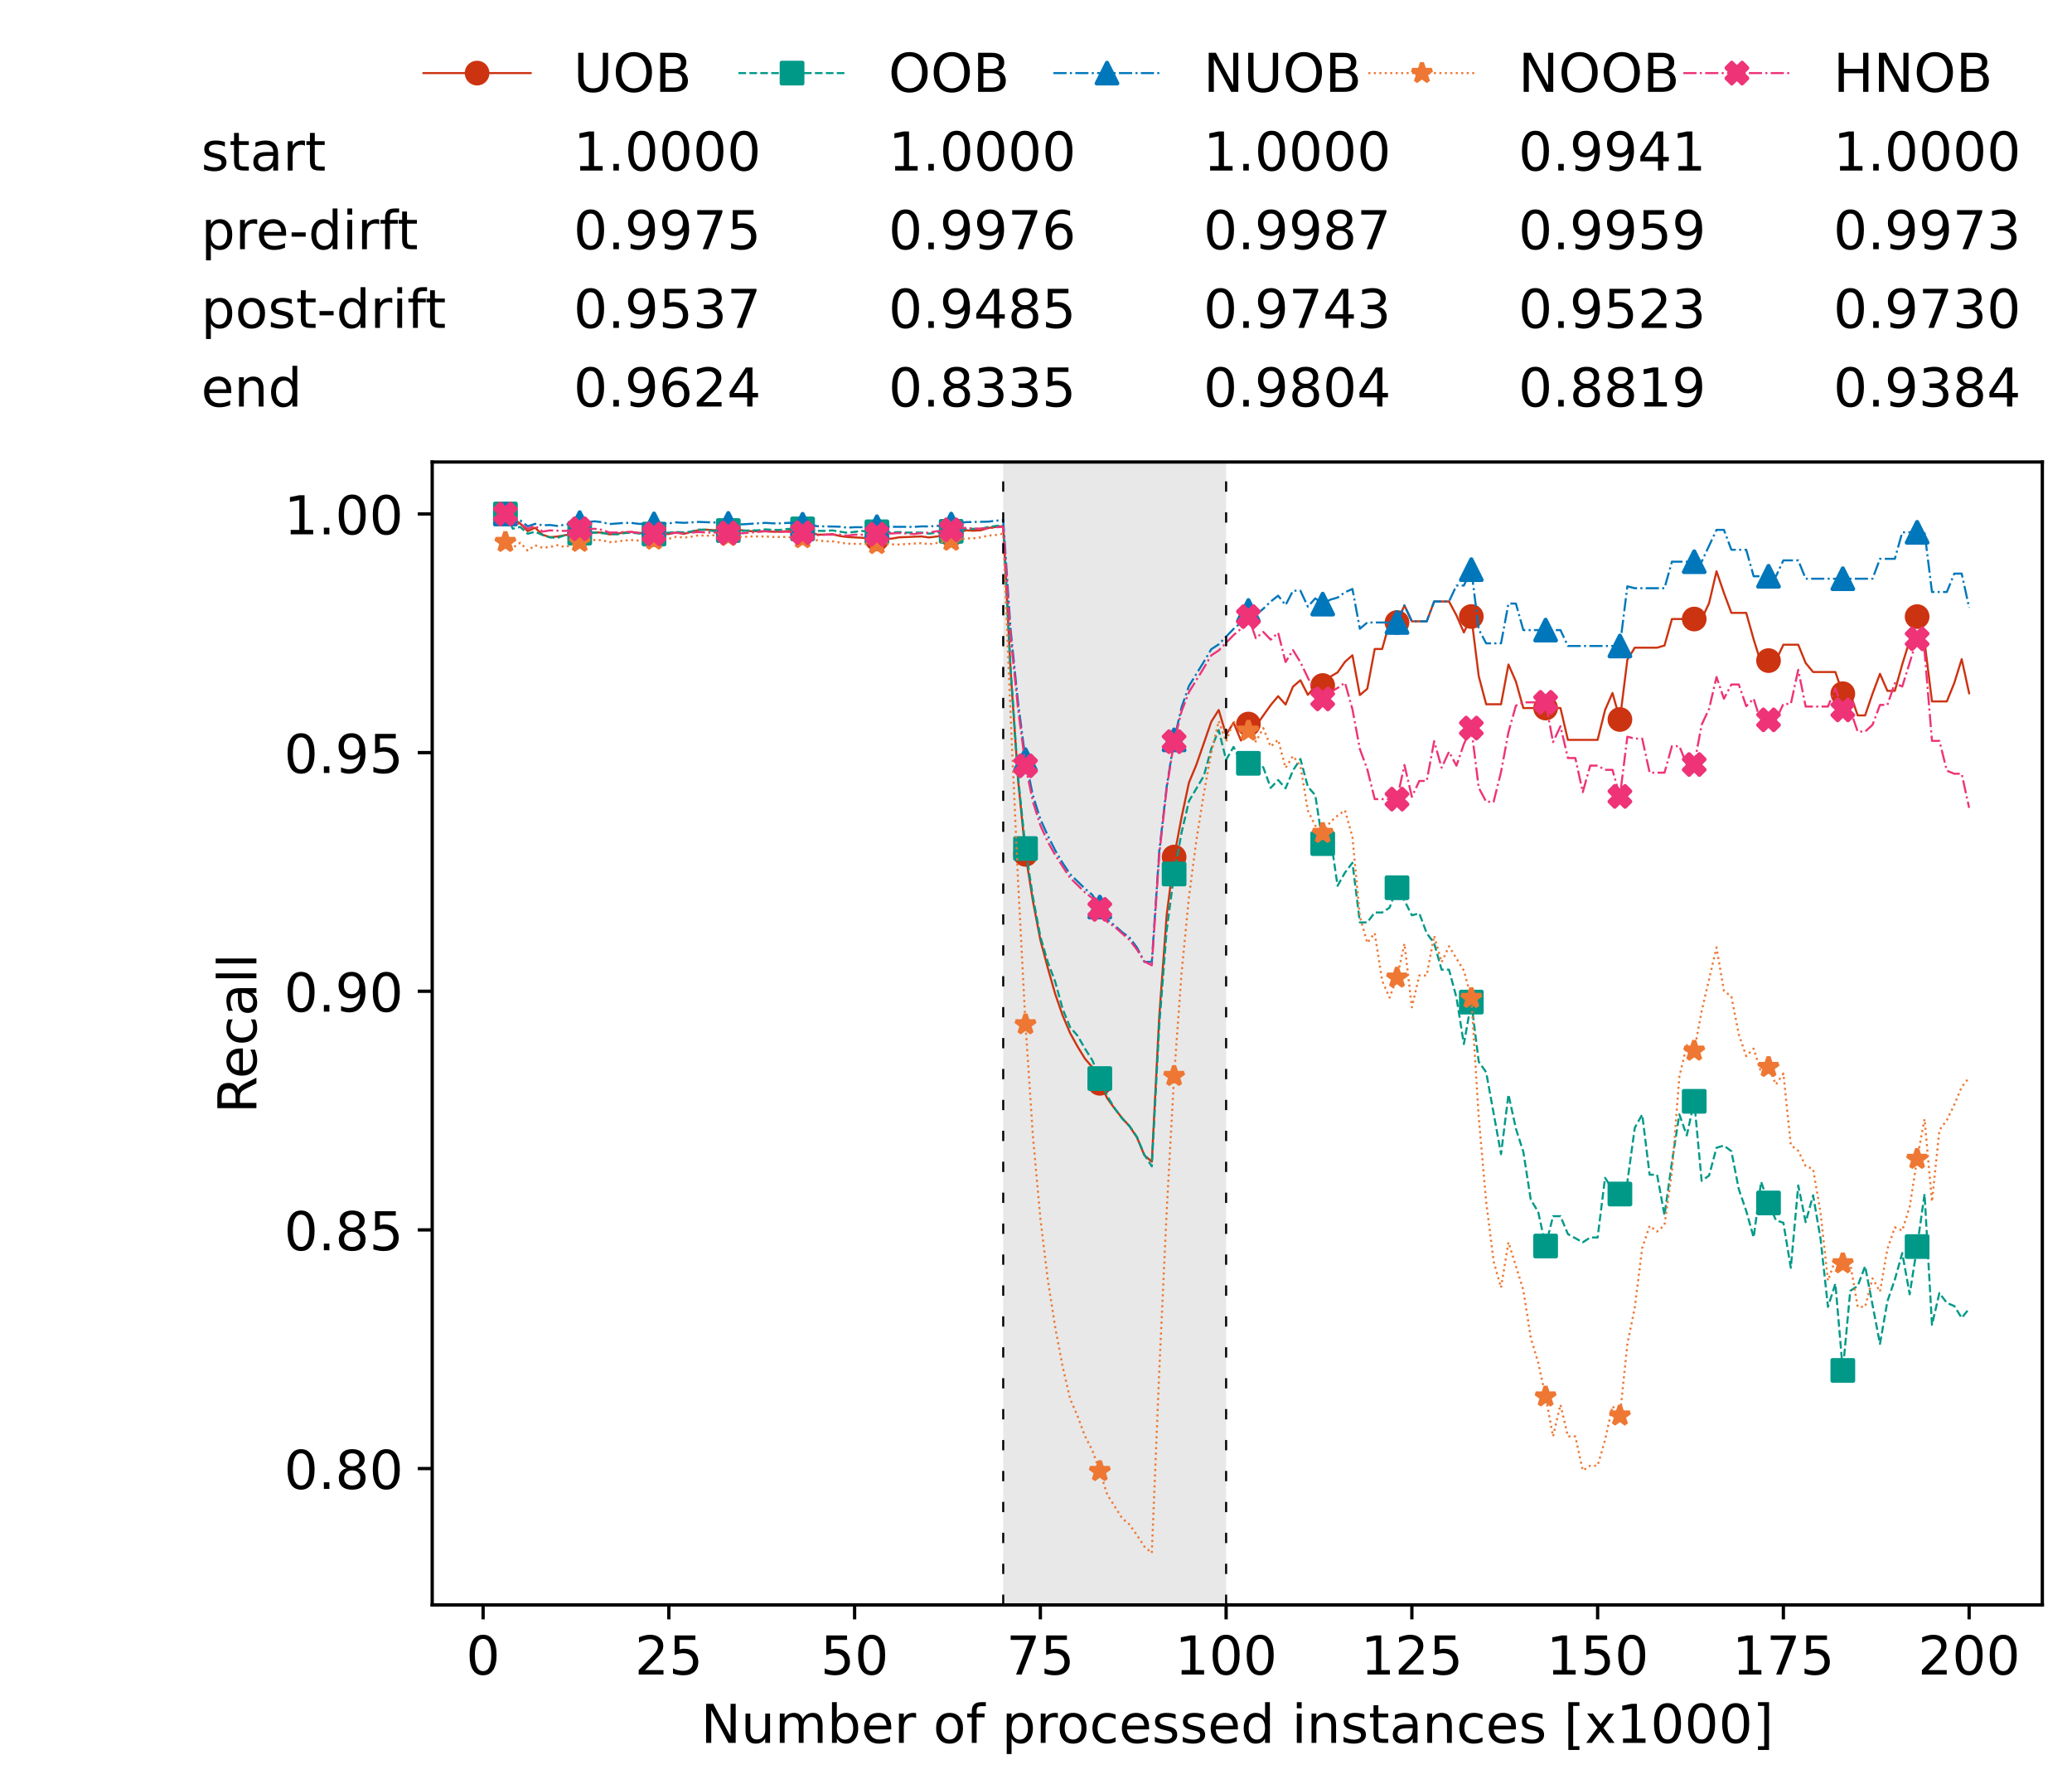 <?xml version="1.0" encoding="utf-8" standalone="no"?>
<!DOCTYPE svg PUBLIC "-//W3C//DTD SVG 1.1//EN"
  "http://www.w3.org/Graphics/SVG/1.1/DTD/svg11.dtd">
<!-- Created with matplotlib (https://matplotlib.org/) -->
<svg height="432.615pt" version="1.1" viewBox="0 0 502.65 432.615" width="502.65pt" xmlns="http://www.w3.org/2000/svg" xmlns:xlink="http://www.w3.org/1999/xlink">
 <defs>
  <style type="text/css">*{stroke-linecap:butt;stroke-linejoin:round;}</style>
 </defs>
 <g id="figure_1">
  <g id="patch_1">
   <path d="M 0 432.615 
L 502.65 432.615 
L 502.65 0 
L 0 0 
z
" style="fill:#ffffff;"/>
  </g>
  <g id="axes_1">
   <g id="patch_2">
    <path d="M 104.85 389.252 
L 495.45 389.252 
L 495.45 112.052 
L 104.85 112.052 
z
" style="fill:#ffffff;"/>
   </g>
   <g id="patch_3">
    <path clip-path="url(#p53b01cb924)" d="M 297.446 389.252 
L 297.446 112.052 
L 243.372 112.052 
L 243.372 389.252 
z
" style="fill:#d3d3d3;opacity:0.5;"/>
   </g>
   <g id="matplotlib.axis_1">
    <g id="xtick_1">
     <g id="line2d_1">
      <defs>
       <path d="M 0 0 
L 0 3.5 
" id="mb49b825dc9" style="stroke:#000000;stroke-width:0.8;"/>
      </defs>
      <g>
       <use style="stroke:#000000;stroke-width:0.8;" x="117.197" xlink:href="#mb49b825dc9" y="389.252"/>
      </g>
     </g>
     <g id="text_1">
      <!-- 0 -->
      <g transform="translate(113.061 406.13)scale(0.13 -0.13)">
       <defs>
        <path d="M 31.781 66.406 
Q 24.172 66.406 20.328 58.906 
Q 16.5 51.422 16.5 36.375 
Q 16.5 21.391 20.328 13.891 
Q 24.172 6.391 31.781 6.391 
Q 39.453 6.391 43.281 13.891 
Q 47.125 21.391 47.125 36.375 
Q 47.125 51.422 43.281 58.906 
Q 39.453 66.406 31.781 66.406 
z
M 31.781 74.219 
Q 44.047 74.219 50.516 64.516 
Q 56.984 54.828 56.984 36.375 
Q 56.984 17.969 50.516 8.266 
Q 44.047 -1.422 31.781 -1.422 
Q 19.531 -1.422 13.062 8.266 
Q 6.594 17.969 6.594 36.375 
Q 6.594 54.828 13.062 64.516 
Q 19.531 74.219 31.781 74.219 
z
" id="DejaVuSans-48"/>
       </defs>
       <use xlink:href="#DejaVuSans-48"/>
      </g>
     </g>
    </g>
    <g id="xtick_2">
     <g id="line2d_2">
      <g>
       <use style="stroke:#000000;stroke-width:0.8;" x="162.259" xlink:href="#mb49b825dc9" y="389.252"/>
      </g>
     </g>
     <g id="text_2">
      <!-- 25 -->
      <g transform="translate(153.988 406.13)scale(0.13 -0.13)">
       <defs>
        <path d="M 19.188 8.297 
L 53.609 8.297 
L 53.609 0 
L 7.328 0 
L 7.328 8.297 
Q 12.938 14.109 22.625 23.891 
Q 32.328 33.688 34.812 36.531 
Q 39.547 41.844 41.422 45.531 
Q 43.312 49.219 43.312 52.781 
Q 43.312 58.594 39.234 62.25 
Q 35.156 65.922 28.609 65.922 
Q 23.969 65.922 18.812 64.312 
Q 13.672 62.703 7.812 59.422 
L 7.812 69.391 
Q 13.766 71.781 18.938 73 
Q 24.125 74.219 28.422 74.219 
Q 39.75 74.219 46.484 68.547 
Q 53.219 62.891 53.219 53.422 
Q 53.219 48.922 51.531 44.891 
Q 49.859 40.875 45.406 35.406 
Q 44.188 33.984 37.641 27.219 
Q 31.109 20.453 19.188 8.297 
z
" id="DejaVuSans-50"/>
        <path d="M 10.797 72.906 
L 49.516 72.906 
L 49.516 64.594 
L 19.828 64.594 
L 19.828 46.734 
Q 21.969 47.469 24.109 47.828 
Q 26.266 48.188 28.422 48.188 
Q 40.625 48.188 47.75 41.5 
Q 54.891 34.812 54.891 23.391 
Q 54.891 11.625 47.562 5.094 
Q 40.234 -1.422 26.906 -1.422 
Q 22.312 -1.422 17.547 -0.641 
Q 12.797 0.141 7.719 1.703 
L 7.719 11.625 
Q 12.109 9.234 16.797 8.062 
Q 21.484 6.891 26.703 6.891 
Q 35.156 6.891 40.078 11.328 
Q 45.016 15.766 45.016 23.391 
Q 45.016 31 40.078 35.438 
Q 35.156 39.891 26.703 39.891 
Q 22.75 39.891 18.812 39.016 
Q 14.891 38.141 10.797 36.281 
z
" id="DejaVuSans-53"/>
       </defs>
       <use xlink:href="#DejaVuSans-50"/>
       <use x="63.623" xlink:href="#DejaVuSans-53"/>
      </g>
     </g>
    </g>
    <g id="xtick_3">
     <g id="line2d_3">
      <g>
       <use style="stroke:#000000;stroke-width:0.8;" x="207.322" xlink:href="#mb49b825dc9" y="389.252"/>
      </g>
     </g>
     <g id="text_3">
      <!-- 50 -->
      <g transform="translate(199.05 406.13)scale(0.13 -0.13)">
       <use xlink:href="#DejaVuSans-53"/>
       <use x="63.623" xlink:href="#DejaVuSans-48"/>
      </g>
     </g>
    </g>
    <g id="xtick_4">
     <g id="line2d_4">
      <g>
       <use style="stroke:#000000;stroke-width:0.8;" x="252.384" xlink:href="#mb49b825dc9" y="389.252"/>
      </g>
     </g>
     <g id="text_4">
      <!-- 75 -->
      <g transform="translate(244.113 406.13)scale(0.13 -0.13)">
       <defs>
        <path d="M 8.203 72.906 
L 55.078 72.906 
L 55.078 68.703 
L 28.609 0 
L 18.312 0 
L 43.219 64.594 
L 8.203 64.594 
z
" id="DejaVuSans-55"/>
       </defs>
       <use xlink:href="#DejaVuSans-55"/>
       <use x="63.623" xlink:href="#DejaVuSans-53"/>
      </g>
     </g>
    </g>
    <g id="xtick_5">
     <g id="line2d_5">
      <g>
       <use style="stroke:#000000;stroke-width:0.8;" x="297.446" xlink:href="#mb49b825dc9" y="389.252"/>
      </g>
     </g>
     <g id="text_5">
      <!-- 100 -->
      <g transform="translate(285.039 406.13)scale(0.13 -0.13)">
       <defs>
        <path d="M 12.406 8.297 
L 28.516 8.297 
L 28.516 63.922 
L 10.984 60.406 
L 10.984 69.391 
L 28.422 72.906 
L 38.281 72.906 
L 38.281 8.297 
L 54.391 8.297 
L 54.391 0 
L 12.406 0 
z
" id="DejaVuSans-49"/>
       </defs>
       <use xlink:href="#DejaVuSans-49"/>
       <use x="63.623" xlink:href="#DejaVuSans-48"/>
       <use x="127.246" xlink:href="#DejaVuSans-48"/>
      </g>
     </g>
    </g>
    <g id="xtick_6">
     <g id="line2d_6">
      <g>
       <use style="stroke:#000000;stroke-width:0.8;" x="342.509" xlink:href="#mb49b825dc9" y="389.252"/>
      </g>
     </g>
     <g id="text_6">
      <!-- 125 -->
      <g transform="translate(330.102 406.13)scale(0.13 -0.13)">
       <use xlink:href="#DejaVuSans-49"/>
       <use x="63.623" xlink:href="#DejaVuSans-50"/>
       <use x="127.246" xlink:href="#DejaVuSans-53"/>
      </g>
     </g>
    </g>
    <g id="xtick_7">
     <g id="line2d_7">
      <g>
       <use style="stroke:#000000;stroke-width:0.8;" x="387.571" xlink:href="#mb49b825dc9" y="389.252"/>
      </g>
     </g>
     <g id="text_7">
      <!-- 150 -->
      <g transform="translate(375.164 406.13)scale(0.13 -0.13)">
       <use xlink:href="#DejaVuSans-49"/>
       <use x="63.623" xlink:href="#DejaVuSans-53"/>
       <use x="127.246" xlink:href="#DejaVuSans-48"/>
      </g>
     </g>
    </g>
    <g id="xtick_8">
     <g id="line2d_8">
      <g>
       <use style="stroke:#000000;stroke-width:0.8;" x="432.633" xlink:href="#mb49b825dc9" y="389.252"/>
      </g>
     </g>
     <g id="text_8">
      <!-- 175 -->
      <g transform="translate(420.226 406.13)scale(0.13 -0.13)">
       <use xlink:href="#DejaVuSans-49"/>
       <use x="63.623" xlink:href="#DejaVuSans-55"/>
       <use x="127.246" xlink:href="#DejaVuSans-53"/>
      </g>
     </g>
    </g>
    <g id="xtick_9">
     <g id="line2d_9">
      <g>
       <use style="stroke:#000000;stroke-width:0.8;" x="477.695" xlink:href="#mb49b825dc9" y="389.252"/>
      </g>
     </g>
     <g id="text_9">
      <!-- 200 -->
      <g transform="translate(465.289 406.13)scale(0.13 -0.13)">
       <use xlink:href="#DejaVuSans-50"/>
       <use x="63.623" xlink:href="#DejaVuSans-48"/>
       <use x="127.246" xlink:href="#DejaVuSans-48"/>
      </g>
     </g>
    </g>
    <g id="text_10">
     <!-- Number of processed instances [x1000] -->
     <g transform="translate(170.025 422.711)scale(0.13 -0.13)">
      <defs>
       <path d="M 9.812 72.906 
L 23.094 72.906 
L 55.422 11.922 
L 55.422 72.906 
L 64.984 72.906 
L 64.984 0 
L 51.703 0 
L 19.391 60.984 
L 19.391 0 
L 9.812 0 
z
" id="DejaVuSans-78"/>
       <path d="M 8.5 21.578 
L 8.5 54.688 
L 17.484 54.688 
L 17.484 21.922 
Q 17.484 14.156 20.5 10.266 
Q 23.531 6.391 29.594 6.391 
Q 36.859 6.391 41.078 11.031 
Q 45.312 15.672 45.312 23.688 
L 45.312 54.688 
L 54.297 54.688 
L 54.297 0 
L 45.312 0 
L 45.312 8.406 
Q 42.047 3.422 37.719 1 
Q 33.406 -1.422 27.688 -1.422 
Q 18.266 -1.422 13.375 4.438 
Q 8.5 10.297 8.5 21.578 
z
M 31.109 56 
z
" id="DejaVuSans-117"/>
       <path d="M 52 44.188 
Q 55.375 50.25 60.062 53.125 
Q 64.75 56 71.094 56 
Q 79.641 56 84.281 50.016 
Q 88.922 44.047 88.922 33.016 
L 88.922 0 
L 79.891 0 
L 79.891 32.719 
Q 79.891 40.578 77.094 44.375 
Q 74.312 48.188 68.609 48.188 
Q 61.625 48.188 57.562 43.547 
Q 53.516 38.922 53.516 30.906 
L 53.516 0 
L 44.484 0 
L 44.484 32.719 
Q 44.484 40.625 41.703 44.406 
Q 38.922 48.188 33.109 48.188 
Q 26.219 48.188 22.156 43.531 
Q 18.109 38.875 18.109 30.906 
L 18.109 0 
L 9.078 0 
L 9.078 54.688 
L 18.109 54.688 
L 18.109 46.188 
Q 21.188 51.219 25.484 53.609 
Q 29.781 56 35.688 56 
Q 41.656 56 45.828 52.969 
Q 50 49.953 52 44.188 
z
" id="DejaVuSans-109"/>
       <path d="M 48.688 27.297 
Q 48.688 37.203 44.609 42.844 
Q 40.531 48.484 33.406 48.484 
Q 26.266 48.484 22.188 42.844 
Q 18.109 37.203 18.109 27.297 
Q 18.109 17.391 22.188 11.75 
Q 26.266 6.109 33.406 6.109 
Q 40.531 6.109 44.609 11.75 
Q 48.688 17.391 48.688 27.297 
z
M 18.109 46.391 
Q 20.953 51.266 25.266 53.625 
Q 29.594 56 35.594 56 
Q 45.562 56 51.781 48.094 
Q 58.016 40.188 58.016 27.297 
Q 58.016 14.406 51.781 6.484 
Q 45.562 -1.422 35.594 -1.422 
Q 29.594 -1.422 25.266 0.953 
Q 20.953 3.328 18.109 8.203 
L 18.109 0 
L 9.078 0 
L 9.078 75.984 
L 18.109 75.984 
z
" id="DejaVuSans-98"/>
       <path d="M 56.203 29.594 
L 56.203 25.203 
L 14.891 25.203 
Q 15.484 15.922 20.484 11.062 
Q 25.484 6.203 34.422 6.203 
Q 39.594 6.203 44.453 7.469 
Q 49.312 8.734 54.109 11.281 
L 54.109 2.781 
Q 49.266 0.734 44.188 -0.344 
Q 39.109 -1.422 33.891 -1.422 
Q 20.797 -1.422 13.156 6.188 
Q 5.516 13.812 5.516 26.812 
Q 5.516 40.234 12.766 48.109 
Q 20.016 56 32.328 56 
Q 43.359 56 49.781 48.891 
Q 56.203 41.797 56.203 29.594 
z
M 47.219 32.234 
Q 47.125 39.594 43.094 43.984 
Q 39.062 48.391 32.422 48.391 
Q 24.906 48.391 20.391 44.141 
Q 15.875 39.891 15.188 32.172 
z
" id="DejaVuSans-101"/>
       <path d="M 41.109 46.297 
Q 39.594 47.172 37.812 47.578 
Q 36.031 48 33.891 48 
Q 26.266 48 22.188 43.047 
Q 18.109 38.094 18.109 28.812 
L 18.109 0 
L 9.078 0 
L 9.078 54.688 
L 18.109 54.688 
L 18.109 46.188 
Q 20.953 51.172 25.484 53.578 
Q 30.031 56 36.531 56 
Q 37.453 56 38.578 55.875 
Q 39.703 55.766 41.062 55.516 
z
" id="DejaVuSans-114"/>
       <path id="DejaVuSans-32"/>
       <path d="M 30.609 48.391 
Q 23.391 48.391 19.188 42.75 
Q 14.984 37.109 14.984 27.297 
Q 14.984 17.484 19.156 11.844 
Q 23.344 6.203 30.609 6.203 
Q 37.797 6.203 41.984 11.859 
Q 46.188 17.531 46.188 27.297 
Q 46.188 37.016 41.984 42.703 
Q 37.797 48.391 30.609 48.391 
z
M 30.609 56 
Q 42.328 56 49.016 48.375 
Q 55.719 40.766 55.719 27.297 
Q 55.719 13.875 49.016 6.219 
Q 42.328 -1.422 30.609 -1.422 
Q 18.844 -1.422 12.172 6.219 
Q 5.516 13.875 5.516 27.297 
Q 5.516 40.766 12.172 48.375 
Q 18.844 56 30.609 56 
z
" id="DejaVuSans-111"/>
       <path d="M 37.109 75.984 
L 37.109 68.5 
L 28.516 68.5 
Q 23.688 68.5 21.797 66.547 
Q 19.922 64.594 19.922 59.516 
L 19.922 54.688 
L 34.719 54.688 
L 34.719 47.703 
L 19.922 47.703 
L 19.922 0 
L 10.891 0 
L 10.891 47.703 
L 2.297 47.703 
L 2.297 54.688 
L 10.891 54.688 
L 10.891 58.5 
Q 10.891 67.625 15.141 71.797 
Q 19.391 75.984 28.609 75.984 
z
" id="DejaVuSans-102"/>
       <path d="M 18.109 8.203 
L 18.109 -20.797 
L 9.078 -20.797 
L 9.078 54.688 
L 18.109 54.688 
L 18.109 46.391 
Q 20.953 51.266 25.266 53.625 
Q 29.594 56 35.594 56 
Q 45.562 56 51.781 48.094 
Q 58.016 40.188 58.016 27.297 
Q 58.016 14.406 51.781 6.484 
Q 45.562 -1.422 35.594 -1.422 
Q 29.594 -1.422 25.266 0.953 
Q 20.953 3.328 18.109 8.203 
z
M 48.688 27.297 
Q 48.688 37.203 44.609 42.844 
Q 40.531 48.484 33.406 48.484 
Q 26.266 48.484 22.188 42.844 
Q 18.109 37.203 18.109 27.297 
Q 18.109 17.391 22.188 11.75 
Q 26.266 6.109 33.406 6.109 
Q 40.531 6.109 44.609 11.75 
Q 48.688 17.391 48.688 27.297 
z
" id="DejaVuSans-112"/>
       <path d="M 48.781 52.594 
L 48.781 44.188 
Q 44.969 46.297 41.141 47.344 
Q 37.312 48.391 33.406 48.391 
Q 24.656 48.391 19.812 42.844 
Q 14.984 37.312 14.984 27.297 
Q 14.984 17.281 19.812 11.734 
Q 24.656 6.203 33.406 6.203 
Q 37.312 6.203 41.141 7.25 
Q 44.969 8.297 48.781 10.406 
L 48.781 2.094 
Q 45.016 0.344 40.984 -0.531 
Q 36.969 -1.422 32.422 -1.422 
Q 20.062 -1.422 12.781 6.344 
Q 5.516 14.109 5.516 27.297 
Q 5.516 40.672 12.859 48.328 
Q 20.219 56 33.016 56 
Q 37.156 56 41.109 55.141 
Q 45.062 54.297 48.781 52.594 
z
" id="DejaVuSans-99"/>
       <path d="M 44.281 53.078 
L 44.281 44.578 
Q 40.484 46.531 36.375 47.5 
Q 32.281 48.484 27.875 48.484 
Q 21.188 48.484 17.844 46.438 
Q 14.5 44.391 14.5 40.281 
Q 14.5 37.156 16.891 35.375 
Q 19.281 33.594 26.516 31.984 
L 29.594 31.297 
Q 39.156 29.25 43.188 25.516 
Q 47.219 21.781 47.219 15.094 
Q 47.219 7.469 41.188 3.016 
Q 35.156 -1.422 24.609 -1.422 
Q 20.219 -1.422 15.453 -0.562 
Q 10.688 0.297 5.422 2 
L 5.422 11.281 
Q 10.406 8.688 15.234 7.391 
Q 20.062 6.109 24.812 6.109 
Q 31.156 6.109 34.562 8.281 
Q 37.984 10.453 37.984 14.406 
Q 37.984 18.062 35.516 20.016 
Q 33.062 21.969 24.703 23.781 
L 21.578 24.516 
Q 13.234 26.266 9.516 29.906 
Q 5.812 33.547 5.812 39.891 
Q 5.812 47.609 11.281 51.797 
Q 16.75 56 26.812 56 
Q 31.781 56 36.172 55.266 
Q 40.578 54.547 44.281 53.078 
z
" id="DejaVuSans-115"/>
       <path d="M 45.406 46.391 
L 45.406 75.984 
L 54.391 75.984 
L 54.391 0 
L 45.406 0 
L 45.406 8.203 
Q 42.578 3.328 38.25 0.953 
Q 33.938 -1.422 27.875 -1.422 
Q 17.969 -1.422 11.734 6.484 
Q 5.516 14.406 5.516 27.297 
Q 5.516 40.188 11.734 48.094 
Q 17.969 56 27.875 56 
Q 33.938 56 38.25 53.625 
Q 42.578 51.266 45.406 46.391 
z
M 14.797 27.297 
Q 14.797 17.391 18.875 11.75 
Q 22.953 6.109 30.078 6.109 
Q 37.203 6.109 41.297 11.75 
Q 45.406 17.391 45.406 27.297 
Q 45.406 37.203 41.297 42.844 
Q 37.203 48.484 30.078 48.484 
Q 22.953 48.484 18.875 42.844 
Q 14.797 37.203 14.797 27.297 
z
" id="DejaVuSans-100"/>
       <path d="M 9.422 54.688 
L 18.406 54.688 
L 18.406 0 
L 9.422 0 
z
M 9.422 75.984 
L 18.406 75.984 
L 18.406 64.594 
L 9.422 64.594 
z
" id="DejaVuSans-105"/>
       <path d="M 54.891 33.016 
L 54.891 0 
L 45.906 0 
L 45.906 32.719 
Q 45.906 40.484 42.875 44.328 
Q 39.844 48.188 33.797 48.188 
Q 26.516 48.188 22.312 43.547 
Q 18.109 38.922 18.109 30.906 
L 18.109 0 
L 9.078 0 
L 9.078 54.688 
L 18.109 54.688 
L 18.109 46.188 
Q 21.344 51.125 25.703 53.562 
Q 30.078 56 35.797 56 
Q 45.219 56 50.047 50.172 
Q 54.891 44.344 54.891 33.016 
z
" id="DejaVuSans-110"/>
       <path d="M 18.312 70.219 
L 18.312 54.688 
L 36.812 54.688 
L 36.812 47.703 
L 18.312 47.703 
L 18.312 18.016 
Q 18.312 11.328 20.141 9.422 
Q 21.969 7.516 27.594 7.516 
L 36.812 7.516 
L 36.812 0 
L 27.594 0 
Q 17.188 0 13.234 3.875 
Q 9.281 7.766 9.281 18.016 
L 9.281 47.703 
L 2.688 47.703 
L 2.688 54.688 
L 9.281 54.688 
L 9.281 70.219 
z
" id="DejaVuSans-116"/>
       <path d="M 34.281 27.484 
Q 23.391 27.484 19.188 25 
Q 14.984 22.516 14.984 16.5 
Q 14.984 11.719 18.141 8.906 
Q 21.297 6.109 26.703 6.109 
Q 34.188 6.109 38.703 11.406 
Q 43.219 16.703 43.219 25.484 
L 43.219 27.484 
z
M 52.203 31.203 
L 52.203 0 
L 43.219 0 
L 43.219 8.297 
Q 40.141 3.328 35.547 0.953 
Q 30.953 -1.422 24.312 -1.422 
Q 15.922 -1.422 10.953 3.297 
Q 6 8.016 6 15.922 
Q 6 25.141 12.172 29.828 
Q 18.359 34.516 30.609 34.516 
L 43.219 34.516 
L 43.219 35.406 
Q 43.219 41.609 39.141 45 
Q 35.062 48.391 27.688 48.391 
Q 23 48.391 18.547 47.266 
Q 14.109 46.141 10.016 43.891 
L 10.016 52.203 
Q 14.938 54.109 19.578 55.047 
Q 24.219 56 28.609 56 
Q 40.484 56 46.344 49.844 
Q 52.203 43.703 52.203 31.203 
z
" id="DejaVuSans-97"/>
       <path d="M 8.594 75.984 
L 29.297 75.984 
L 29.297 69 
L 17.578 69 
L 17.578 -6.203 
L 29.297 -6.203 
L 29.297 -13.188 
L 8.594 -13.188 
z
" id="DejaVuSans-91"/>
       <path d="M 54.891 54.688 
L 35.109 28.078 
L 55.906 0 
L 45.312 0 
L 29.391 21.484 
L 13.484 0 
L 2.875 0 
L 24.125 28.609 
L 4.688 54.688 
L 15.281 54.688 
L 29.781 35.203 
L 44.281 54.688 
z
" id="DejaVuSans-120"/>
       <path d="M 30.422 75.984 
L 30.422 -13.188 
L 9.719 -13.188 
L 9.719 -6.203 
L 21.391 -6.203 
L 21.391 69 
L 9.719 69 
L 9.719 75.984 
z
" id="DejaVuSans-93"/>
      </defs>
      <use xlink:href="#DejaVuSans-78"/>
      <use x="74.805" xlink:href="#DejaVuSans-117"/>
      <use x="138.184" xlink:href="#DejaVuSans-109"/>
      <use x="235.596" xlink:href="#DejaVuSans-98"/>
      <use x="299.072" xlink:href="#DejaVuSans-101"/>
      <use x="360.596" xlink:href="#DejaVuSans-114"/>
      <use x="401.709" xlink:href="#DejaVuSans-32"/>
      <use x="433.496" xlink:href="#DejaVuSans-111"/>
      <use x="494.678" xlink:href="#DejaVuSans-102"/>
      <use x="529.883" xlink:href="#DejaVuSans-32"/>
      <use x="561.67" xlink:href="#DejaVuSans-112"/>
      <use x="625.146" xlink:href="#DejaVuSans-114"/>
      <use x="664.01" xlink:href="#DejaVuSans-111"/>
      <use x="725.191" xlink:href="#DejaVuSans-99"/>
      <use x="780.172" xlink:href="#DejaVuSans-101"/>
      <use x="841.695" xlink:href="#DejaVuSans-115"/>
      <use x="893.795" xlink:href="#DejaVuSans-115"/>
      <use x="945.895" xlink:href="#DejaVuSans-101"/>
      <use x="1007.418" xlink:href="#DejaVuSans-100"/>
      <use x="1070.895" xlink:href="#DejaVuSans-32"/>
      <use x="1102.682" xlink:href="#DejaVuSans-105"/>
      <use x="1130.465" xlink:href="#DejaVuSans-110"/>
      <use x="1193.844" xlink:href="#DejaVuSans-115"/>
      <use x="1245.943" xlink:href="#DejaVuSans-116"/>
      <use x="1285.152" xlink:href="#DejaVuSans-97"/>
      <use x="1346.432" xlink:href="#DejaVuSans-110"/>
      <use x="1409.811" xlink:href="#DejaVuSans-99"/>
      <use x="1464.791" xlink:href="#DejaVuSans-101"/>
      <use x="1526.314" xlink:href="#DejaVuSans-115"/>
      <use x="1578.414" xlink:href="#DejaVuSans-32"/>
      <use x="1610.201" xlink:href="#DejaVuSans-91"/>
      <use x="1649.215" xlink:href="#DejaVuSans-120"/>
      <use x="1708.395" xlink:href="#DejaVuSans-49"/>
      <use x="1772.018" xlink:href="#DejaVuSans-48"/>
      <use x="1835.641" xlink:href="#DejaVuSans-48"/>
      <use x="1899.264" xlink:href="#DejaVuSans-48"/>
      <use x="1962.887" xlink:href="#DejaVuSans-93"/>
     </g>
    </g>
   </g>
   <g id="matplotlib.axis_2">
    <g id="ytick_1">
     <g id="line2d_10">
      <defs>
       <path d="M 0 0 
L -3.5 0 
" id="m9347b54686" style="stroke:#000000;stroke-width:0.8;"/>
      </defs>
      <g>
       <use style="stroke:#000000;stroke-width:0.8;" x="104.85" xlink:href="#m9347b54686" y="356.178"/>
      </g>
     </g>
     <g id="text_11">
      <!-- 0.80 -->
      <g transform="translate(68.905 361.117)scale(0.13 -0.13)">
       <defs>
        <path d="M 10.688 12.406 
L 21 12.406 
L 21 0 
L 10.688 0 
z
" id="DejaVuSans-46"/>
        <path d="M 31.781 34.625 
Q 24.75 34.625 20.719 30.859 
Q 16.703 27.094 16.703 20.516 
Q 16.703 13.922 20.719 10.156 
Q 24.75 6.391 31.781 6.391 
Q 38.812 6.391 42.859 10.172 
Q 46.922 13.969 46.922 20.516 
Q 46.922 27.094 42.891 30.859 
Q 38.875 34.625 31.781 34.625 
z
M 21.922 38.812 
Q 15.578 40.375 12.031 44.719 
Q 8.5 49.078 8.5 55.328 
Q 8.5 64.062 14.719 69.141 
Q 20.953 74.219 31.781 74.219 
Q 42.672 74.219 48.875 69.141 
Q 55.078 64.062 55.078 55.328 
Q 55.078 49.078 51.531 44.719 
Q 48 40.375 41.703 38.812 
Q 48.828 37.156 52.797 32.312 
Q 56.781 27.484 56.781 20.516 
Q 56.781 9.906 50.312 4.234 
Q 43.844 -1.422 31.781 -1.422 
Q 19.734 -1.422 13.25 4.234 
Q 6.781 9.906 6.781 20.516 
Q 6.781 27.484 10.781 32.312 
Q 14.797 37.156 21.922 38.812 
z
M 18.312 54.391 
Q 18.312 48.734 21.844 45.562 
Q 25.391 42.391 31.781 42.391 
Q 38.141 42.391 41.719 45.562 
Q 45.312 48.734 45.312 54.391 
Q 45.312 60.062 41.719 63.234 
Q 38.141 66.406 31.781 66.406 
Q 25.391 66.406 21.844 63.234 
Q 18.312 60.062 18.312 54.391 
z
" id="DejaVuSans-56"/>
       </defs>
       <use xlink:href="#DejaVuSans-48"/>
       <use x="63.623" xlink:href="#DejaVuSans-46"/>
       <use x="95.41" xlink:href="#DejaVuSans-56"/>
       <use x="159.033" xlink:href="#DejaVuSans-48"/>
      </g>
     </g>
    </g>
    <g id="ytick_2">
     <g id="line2d_11">
      <g>
       <use style="stroke:#000000;stroke-width:0.8;" x="104.85" xlink:href="#m9347b54686" y="298.297"/>
      </g>
     </g>
     <g id="text_12">
      <!-- 0.85 -->
      <g transform="translate(68.905 303.236)scale(0.13 -0.13)">
       <use xlink:href="#DejaVuSans-48"/>
       <use x="63.623" xlink:href="#DejaVuSans-46"/>
       <use x="95.41" xlink:href="#DejaVuSans-56"/>
       <use x="159.033" xlink:href="#DejaVuSans-53"/>
      </g>
     </g>
    </g>
    <g id="ytick_3">
     <g id="line2d_12">
      <g>
       <use style="stroke:#000000;stroke-width:0.8;" x="104.85" xlink:href="#m9347b54686" y="240.415"/>
      </g>
     </g>
     <g id="text_13">
      <!-- 0.90 -->
      <g transform="translate(68.905 245.354)scale(0.13 -0.13)">
       <defs>
        <path d="M 10.984 1.516 
L 10.984 10.5 
Q 14.703 8.734 18.5 7.812 
Q 22.312 6.891 25.984 6.891 
Q 35.75 6.891 40.891 13.453 
Q 46.047 20.016 46.781 33.406 
Q 43.953 29.203 39.594 26.953 
Q 35.25 24.703 29.984 24.703 
Q 19.047 24.703 12.672 31.312 
Q 6.297 37.938 6.297 49.422 
Q 6.297 60.641 12.938 67.422 
Q 19.578 74.219 30.609 74.219 
Q 43.266 74.219 49.922 64.516 
Q 56.594 54.828 56.594 36.375 
Q 56.594 19.141 48.406 8.859 
Q 40.234 -1.422 26.422 -1.422 
Q 22.703 -1.422 18.891 -0.688 
Q 15.094 0.047 10.984 1.516 
z
M 30.609 32.422 
Q 37.25 32.422 41.125 36.953 
Q 45.016 41.5 45.016 49.422 
Q 45.016 57.281 41.125 61.844 
Q 37.25 66.406 30.609 66.406 
Q 23.969 66.406 20.094 61.844 
Q 16.219 57.281 16.219 49.422 
Q 16.219 41.5 20.094 36.953 
Q 23.969 32.422 30.609 32.422 
z
" id="DejaVuSans-57"/>
       </defs>
       <use xlink:href="#DejaVuSans-48"/>
       <use x="63.623" xlink:href="#DejaVuSans-46"/>
       <use x="95.41" xlink:href="#DejaVuSans-57"/>
       <use x="159.033" xlink:href="#DejaVuSans-48"/>
      </g>
     </g>
    </g>
    <g id="ytick_4">
     <g id="line2d_13">
      <g>
       <use style="stroke:#000000;stroke-width:0.8;" x="104.85" xlink:href="#m9347b54686" y="182.533"/>
      </g>
     </g>
     <g id="text_14">
      <!-- 0.95 -->
      <g transform="translate(68.905 187.472)scale(0.13 -0.13)">
       <use xlink:href="#DejaVuSans-48"/>
       <use x="63.623" xlink:href="#DejaVuSans-46"/>
       <use x="95.41" xlink:href="#DejaVuSans-57"/>
       <use x="159.033" xlink:href="#DejaVuSans-53"/>
      </g>
     </g>
    </g>
    <g id="ytick_5">
     <g id="line2d_14">
      <g>
       <use style="stroke:#000000;stroke-width:0.8;" x="104.85" xlink:href="#m9347b54686" y="124.652"/>
      </g>
     </g>
     <g id="text_15">
      <!-- 1.00 -->
      <g transform="translate(68.905 129.591)scale(0.13 -0.13)">
       <use xlink:href="#DejaVuSans-49"/>
       <use x="63.623" xlink:href="#DejaVuSans-46"/>
       <use x="95.41" xlink:href="#DejaVuSans-48"/>
       <use x="159.033" xlink:href="#DejaVuSans-48"/>
      </g>
     </g>
    </g>
    <g id="text_16">
     <!-- Recall -->
     <g transform="translate(62.201 270.044)rotate(-90)scale(0.13 -0.13)">
      <defs>
       <path d="M 44.391 34.188 
Q 47.562 33.109 50.562 29.594 
Q 53.562 26.078 56.594 19.922 
L 66.609 0 
L 56 0 
L 46.688 18.703 
Q 43.062 26.031 39.672 28.422 
Q 36.281 30.812 30.422 30.812 
L 19.672 30.812 
L 19.672 0 
L 9.812 0 
L 9.812 72.906 
L 32.078 72.906 
Q 44.578 72.906 50.734 67.672 
Q 56.891 62.453 56.891 51.906 
Q 56.891 45.016 53.688 40.469 
Q 50.484 35.938 44.391 34.188 
z
M 19.672 64.797 
L 19.672 38.922 
L 32.078 38.922 
Q 39.203 38.922 42.844 42.219 
Q 46.484 45.516 46.484 51.906 
Q 46.484 58.297 42.844 61.547 
Q 39.203 64.797 32.078 64.797 
z
" id="DejaVuSans-82"/>
       <path d="M 9.422 75.984 
L 18.406 75.984 
L 18.406 0 
L 9.422 0 
z
" id="DejaVuSans-108"/>
      </defs>
      <use xlink:href="#DejaVuSans-82"/>
      <use x="64.982" xlink:href="#DejaVuSans-101"/>
      <use x="126.506" xlink:href="#DejaVuSans-99"/>
      <use x="181.486" xlink:href="#DejaVuSans-97"/>
      <use x="242.766" xlink:href="#DejaVuSans-108"/>
      <use x="270.549" xlink:href="#DejaVuSans-108"/>
     </g>
    </g>
   </g>
   <g id="line2d_15"/>
   <g id="line2d_16"/>
   <g id="line2d_17"/>
   <g id="line2d_18"/>
   <g id="line2d_19"/>
   <g id="line2d_20">
    <path clip-path="url(#p53b01cb924)" d="M 122.605 124.652 
L 126.21 126.973 
L 128.012 128.83 
L 129.815 127.994 
L 131.617 129.689 
L 133.419 130.285 
L 135.222 130.128 
L 138.827 129.511 
L 140.629 129.29 
L 142.432 129.314 
L 144.234 129.141 
L 146.037 129.155 
L 147.839 129.607 
L 149.642 129.438 
L 151.444 129.156 
L 153.247 129.036 
L 155.049 129.274 
L 156.852 129.272 
L 158.654 129.626 
L 162.259 129.505 
L 164.062 129.133 
L 165.864 129.475 
L 169.469 128.57 
L 171.272 128.467 
L 173.074 128.577 
L 174.877 128.568 
L 176.679 128.446 
L 180.284 128.629 
L 182.087 128.832 
L 185.692 128.835 
L 187.494 128.953 
L 189.297 128.953 
L 192.902 128.615 
L 194.704 128.717 
L 196.507 129.067 
L 198.309 129.659 
L 200.112 129.662 
L 201.914 129.547 
L 203.717 130 
L 205.519 130.237 
L 214.532 130.731 
L 216.334 130.63 
L 218.137 130.317 
L 223.544 130.103 
L 225.347 130.354 
L 230.754 129.675 
L 232.557 129.211 
L 234.359 128.612 
L 236.162 128.72 
L 237.964 128.608 
L 239.767 128.043 
L 243.372 127.57 
L 245.174 162.858 
L 246.976 189.127 
L 248.779 207.21 
L 250.581 218.59 
L 252.384 227.979 
L 254.186 234.76 
L 255.989 241.09 
L 257.791 246.282 
L 259.594 250.549 
L 261.396 253.81 
L 263.199 256.759 
L 265.001 258.854 
L 268.606 266.383 
L 270.409 268.887 
L 272.211 271.145 
L 274.014 273.173 
L 275.816 275.859 
L 277.619 280.2 
L 279.421 281.748 
L 281.224 246.544 
L 283.026 221.957 
L 284.829 207.86 
L 286.631 198.248 
L 288.434 189.793 
L 290.236 185.461 
L 293.841 175.061 
L 295.644 172.197 
L 297.446 178.215 
L 299.249 175.266 
L 301.051 179.603 
L 302.854 175.604 
L 304.656 176.095 
L 308.261 171 
L 310.064 168.856 
L 311.866 170.875 
L 313.669 166.534 
L 315.471 164.986 
L 317.274 168.52 
L 319.076 166.51 
L 320.879 166.263 
L 322.681 164.139 
L 324.484 163.087 
L 326.286 160.514 
L 328.089 158.929 
L 329.891 168.576 
L 331.694 167.052 
L 333.496 157.405 
L 335.299 157.405 
L 337.101 150.974 
L 338.904 150.974 
L 340.706 146.84 
L 342.509 150.699 
L 346.114 150.699 
L 347.916 145.875 
L 351.521 145.875 
L 353.324 149.252 
L 355.126 153.386 
L 356.928 149.527 
L 358.731 163.998 
L 360.533 170.807 
L 364.138 170.807 
L 365.941 161.16 
L 367.743 165.295 
L 369.546 171.726 
L 378.558 171.726 
L 380.361 179.443 
L 387.571 179.443 
L 389.373 172.208 
L 391.176 168.074 
L 392.978 174.505 
L 394.781 160.035 
L 396.583 157.084 
L 401.991 157.084 
L 403.793 156.567 
L 405.596 150.136 
L 412.806 150.136 
L 414.608 146.277 
L 416.411 138.559 
L 418.213 143.821 
L 420.016 148.645 
L 423.621 148.645 
L 425.423 155.076 
L 427.226 160.864 
L 429.028 160.221 
L 430.831 160.221 
L 432.633 156.362 
L 436.238 156.362 
L 438.041 160.815 
L 439.843 162.985 
L 445.251 162.985 
L 447.053 168.247 
L 448.856 168.247 
L 450.658 173.509 
L 452.461 173.509 
L 454.263 168.247 
L 456.066 163.424 
L 457.868 167.558 
L 459.671 167.558 
L 461.473 161.127 
L 465.078 149.551 
L 466.881 155.644 
L 468.683 170.114 
L 472.288 170.114 
L 474.09 165.662 
L 475.893 159.873 
L 477.695 168.142 
L 477.695 168.142 
" style="fill:none;stroke:#cc3311;stroke-linecap:square;stroke-width:0.5;"/>
    <defs>
     <path d="M 0 2.5 
C 0.663 2.5 1.299 2.237 1.768 1.768 
C 2.237 1.299 2.5 0.663 2.5 0 
C 2.5 -0.663 2.237 -1.299 1.768 -1.768 
C 1.299 -2.237 0.663 -2.5 0 -2.5 
C -0.663 -2.5 -1.299 -2.237 -1.768 -1.768 
C -2.237 -1.299 -2.5 -0.663 -2.5 0 
C -2.5 0.663 -2.237 1.299 -1.768 1.768 
C -1.299 2.237 -0.663 2.5 0 2.5 
z
" id="m1d8ad30dfc" style="stroke:#cc3311;"/>
    </defs>
    <g clip-path="url(#p53b01cb924)">
     <use style="fill:#cc3311;stroke:#cc3311;" x="122.605" xlink:href="#m1d8ad30dfc" y="124.652"/>
     <use style="fill:#cc3311;stroke:#cc3311;" x="140.629" xlink:href="#m1d8ad30dfc" y="129.29"/>
     <use style="fill:#cc3311;stroke:#cc3311;" x="158.654" xlink:href="#m1d8ad30dfc" y="129.626"/>
     <use style="fill:#cc3311;stroke:#cc3311;" x="176.679" xlink:href="#m1d8ad30dfc" y="128.446"/>
     <use style="fill:#cc3311;stroke:#cc3311;" x="194.704" xlink:href="#m1d8ad30dfc" y="128.717"/>
     <use style="fill:#cc3311;stroke:#cc3311;" x="212.729" xlink:href="#m1d8ad30dfc" y="130.705"/>
     <use style="fill:#cc3311;stroke:#cc3311;" x="230.754" xlink:href="#m1d8ad30dfc" y="129.675"/>
     <use style="fill:#cc3311;stroke:#cc3311;" x="248.779" xlink:href="#m1d8ad30dfc" y="207.21"/>
     <use style="fill:#cc3311;stroke:#cc3311;" x="266.804" xlink:href="#m1d8ad30dfc" y="262.74"/>
     <use style="fill:#cc3311;stroke:#cc3311;" x="284.829" xlink:href="#m1d8ad30dfc" y="207.86"/>
     <use style="fill:#cc3311;stroke:#cc3311;" x="302.854" xlink:href="#m1d8ad30dfc" y="175.604"/>
     <use style="fill:#cc3311;stroke:#cc3311;" x="320.879" xlink:href="#m1d8ad30dfc" y="166.263"/>
     <use style="fill:#cc3311;stroke:#cc3311;" x="338.904" xlink:href="#m1d8ad30dfc" y="150.974"/>
     <use style="fill:#cc3311;stroke:#cc3311;" x="356.928" xlink:href="#m1d8ad30dfc" y="149.527"/>
     <use style="fill:#cc3311;stroke:#cc3311;" x="374.953" xlink:href="#m1d8ad30dfc" y="171.726"/>
     <use style="fill:#cc3311;stroke:#cc3311;" x="392.978" xlink:href="#m1d8ad30dfc" y="174.505"/>
     <use style="fill:#cc3311;stroke:#cc3311;" x="411.003" xlink:href="#m1d8ad30dfc" y="150.136"/>
     <use style="fill:#cc3311;stroke:#cc3311;" x="429.028" xlink:href="#m1d8ad30dfc" y="160.221"/>
     <use style="fill:#cc3311;stroke:#cc3311;" x="447.053" xlink:href="#m1d8ad30dfc" y="168.247"/>
     <use style="fill:#cc3311;stroke:#cc3311;" x="465.078" xlink:href="#m1d8ad30dfc" y="149.551"/>
    </g>
   </g>
   <g id="line2d_21"/>
   <g id="line2d_22"/>
   <g id="line2d_23"/>
   <g id="line2d_24"/>
   <g id="line2d_25">
    <path clip-path="url(#p53b01cb924)" d="M 122.605 124.652 
L 124.407 128.232 
L 126.21 127.801 
L 128.012 129.451 
L 129.815 128.973 
L 131.617 129.754 
L 133.419 130.34 
L 135.222 130.45 
L 137.024 129.806 
L 140.629 129.31 
L 142.432 129.333 
L 144.234 129.158 
L 149.642 129.598 
L 151.444 129.307 
L 153.247 129.178 
L 155.049 129.408 
L 156.852 129.285 
L 158.654 129.521 
L 164.062 129.02 
L 165.864 129.128 
L 167.667 128.908 
L 169.469 128.448 
L 171.272 128.466 
L 173.074 128.808 
L 174.877 128.799 
L 178.482 128.652 
L 180.284 128.75 
L 182.087 128.617 
L 183.889 128.617 
L 185.692 128.392 
L 187.494 128.51 
L 189.297 128.51 
L 191.099 128.287 
L 196.507 128.283 
L 198.309 128.754 
L 200.112 128.759 
L 201.914 128.645 
L 205.519 129.22 
L 209.124 128.771 
L 210.927 128.986 
L 212.729 128.986 
L 214.532 129.122 
L 216.334 129.14 
L 218.137 129.045 
L 219.939 129.173 
L 223.544 129.176 
L 225.347 129.426 
L 234.359 128.266 
L 237.964 128.258 
L 239.767 127.807 
L 241.569 127.57 
L 243.372 127.452 
L 245.174 162.507 
L 246.976 188.449 
L 248.779 205.802 
L 250.581 217.582 
L 252.384 227.132 
L 254.186 233.325 
L 255.989 238.124 
L 257.791 244.691 
L 259.594 249.127 
L 261.396 251.178 
L 263.199 254.312 
L 265.001 257.168 
L 268.606 265.838 
L 270.409 268.778 
L 272.211 271.284 
L 274.014 273.074 
L 275.816 275.76 
L 277.619 280.101 
L 279.421 282.887 
L 281.224 248.686 
L 283.026 225.632 
L 284.829 211.974 
L 286.631 201.962 
L 288.434 194.28 
L 292.039 188.179 
L 293.841 181.612 
L 295.644 177.056 
L 297.446 184.284 
L 299.249 181.15 
L 301.051 184.725 
L 302.854 185.129 
L 304.656 185.013 
L 306.459 186.101 
L 308.261 191.086 
L 310.064 189.181 
L 311.866 191.199 
L 313.669 186.858 
L 315.471 184.072 
L 317.274 190.814 
L 319.076 192.861 
L 320.879 204.601 
L 322.681 202.477 
L 324.484 214.843 
L 326.286 211.627 
L 328.089 209.248 
L 329.891 223.719 
L 331.694 223.719 
L 333.496 221.307 
L 335.299 221.307 
L 337.101 220.138 
L 338.904 215.314 
L 340.706 218.415 
L 342.509 221.998 
L 344.311 221.516 
L 346.114 226.339 
L 347.916 228.751 
L 349.719 235.182 
L 351.521 235.182 
L 353.324 241.935 
L 355.126 253.211 
L 356.928 243.038 
L 358.731 257.508 
L 360.533 260.062 
L 364.138 279.923 
L 365.941 265.453 
L 367.743 273.721 
L 369.546 279.349 
L 371.348 290.925 
L 373.151 293.932 
L 374.953 302.201 
L 376.756 294.966 
L 378.558 294.966 
L 380.361 299.307 
L 383.966 301.305 
L 385.768 300.136 
L 387.571 300.136 
L 389.373 285.665 
L 391.176 288.422 
L 392.978 289.591 
L 394.781 286.697 
L 396.583 273.532 
L 398.386 270.316 
L 400.188 284.908 
L 401.991 284.908 
L 403.793 294.727 
L 405.596 281.865 
L 407.398 270.288 
L 409.201 275.377 
L 411.003 267.108 
L 412.806 286.402 
L 414.608 285.116 
L 416.411 278.363 
L 418.213 277.836 
L 420.016 279.215 
L 421.818 288.423 
L 423.621 293.685 
L 425.423 300.116 
L 427.226 286.611 
L 429.028 291.756 
L 430.831 295.965 
L 432.633 296.559 
L 434.436 307.492 
L 436.238 287.509 
L 438.041 296.414 
L 439.843 289.902 
L 441.646 300.426 
L 443.448 316.964 
L 445.251 311.324 
L 447.053 332.372 
L 448.856 313.078 
L 450.658 311.909 
L 452.461 307.085 
L 456.066 325.941 
L 457.868 315.605 
L 459.671 310.343 
L 461.473 303.911 
L 463.276 313.909 
L 465.078 302.333 
L 466.881 289.593 
L 468.683 321.317 
L 470.485 313.599 
L 472.288 316.011 
L 474.09 316.753 
L 475.893 319.647 
L 477.695 317.392 
L 477.695 317.392 
" style="fill:none;stroke:#009988;stroke-dasharray:1.85,0.8;stroke-dashoffset:0;stroke-width:0.5;"/>
    <defs>
     <path d="M -2.5 2.5 
L 2.5 2.5 
L 2.5 -2.5 
L -2.5 -2.5 
z
" id="m3761062a24" style="stroke:#009988;stroke-linejoin:miter;"/>
    </defs>
    <g clip-path="url(#p53b01cb924)">
     <use style="fill:#009988;stroke:#009988;stroke-linejoin:miter;" x="122.605" xlink:href="#m3761062a24" y="124.652"/>
     <use style="fill:#009988;stroke:#009988;stroke-linejoin:miter;" x="140.629" xlink:href="#m3761062a24" y="129.31"/>
     <use style="fill:#009988;stroke:#009988;stroke-linejoin:miter;" x="158.654" xlink:href="#m3761062a24" y="129.521"/>
     <use style="fill:#009988;stroke:#009988;stroke-linejoin:miter;" x="176.679" xlink:href="#m3761062a24" y="128.678"/>
     <use style="fill:#009988;stroke:#009988;stroke-linejoin:miter;" x="194.704" xlink:href="#m3761062a24" y="128.279"/>
     <use style="fill:#009988;stroke:#009988;stroke-linejoin:miter;" x="212.729" xlink:href="#m3761062a24" y="128.986"/>
     <use style="fill:#009988;stroke:#009988;stroke-linejoin:miter;" x="230.754" xlink:href="#m3761062a24" y="128.862"/>
     <use style="fill:#009988;stroke:#009988;stroke-linejoin:miter;" x="248.779" xlink:href="#m3761062a24" y="205.802"/>
     <use style="fill:#009988;stroke:#009988;stroke-linejoin:miter;" x="266.804" xlink:href="#m3761062a24" y="261.588"/>
     <use style="fill:#009988;stroke:#009988;stroke-linejoin:miter;" x="284.829" xlink:href="#m3761062a24" y="211.974"/>
     <use style="fill:#009988;stroke:#009988;stroke-linejoin:miter;" x="302.854" xlink:href="#m3761062a24" y="185.129"/>
     <use style="fill:#009988;stroke:#009988;stroke-linejoin:miter;" x="320.879" xlink:href="#m3761062a24" y="204.601"/>
     <use style="fill:#009988;stroke:#009988;stroke-linejoin:miter;" x="338.904" xlink:href="#m3761062a24" y="215.314"/>
     <use style="fill:#009988;stroke:#009988;stroke-linejoin:miter;" x="356.928" xlink:href="#m3761062a24" y="243.038"/>
     <use style="fill:#009988;stroke:#009988;stroke-linejoin:miter;" x="374.953" xlink:href="#m3761062a24" y="302.201"/>
     <use style="fill:#009988;stroke:#009988;stroke-linejoin:miter;" x="392.978" xlink:href="#m3761062a24" y="289.591"/>
     <use style="fill:#009988;stroke:#009988;stroke-linejoin:miter;" x="411.003" xlink:href="#m3761062a24" y="267.108"/>
     <use style="fill:#009988;stroke:#009988;stroke-linejoin:miter;" x="429.028" xlink:href="#m3761062a24" y="291.756"/>
     <use style="fill:#009988;stroke:#009988;stroke-linejoin:miter;" x="447.053" xlink:href="#m3761062a24" y="332.372"/>
     <use style="fill:#009988;stroke:#009988;stroke-linejoin:miter;" x="465.078" xlink:href="#m3761062a24" y="302.333"/>
    </g>
   </g>
   <g id="line2d_26"/>
   <g id="line2d_27"/>
   <g id="line2d_28"/>
   <g id="line2d_29"/>
   <g id="line2d_30">
    <path clip-path="url(#p53b01cb924)" d="M 122.605 124.652 
L 124.407 125.845 
L 126.21 126.21 
L 128.012 127.648 
L 129.815 127.049 
L 131.617 127.4 
L 133.419 127.336 
L 135.222 127.548 
L 138.827 126.969 
L 144.234 126.434 
L 146.037 126.641 
L 147.839 127.111 
L 151.444 126.821 
L 153.247 126.83 
L 155.049 127.067 
L 162.259 126.942 
L 164.062 126.692 
L 165.864 126.805 
L 169.469 126.581 
L 173.074 126.707 
L 176.679 126.939 
L 178.482 127.16 
L 180.284 127.16 
L 185.692 126.809 
L 187.494 126.926 
L 189.297 126.927 
L 191.099 126.815 
L 192.902 126.815 
L 194.704 127.157 
L 196.507 127.275 
L 198.309 127.628 
L 203.717 127.742 
L 205.519 127.979 
L 207.322 127.867 
L 210.927 127.87 
L 212.729 127.75 
L 221.742 127.787 
L 223.544 127.669 
L 225.347 127.675 
L 228.952 127.449 
L 232.557 126.876 
L 234.359 126.63 
L 239.767 126.518 
L 241.569 126.281 
L 243.372 126.163 
L 245.174 152.866 
L 246.976 170.415 
L 248.779 184.249 
L 250.581 192.947 
L 252.384 198.679 
L 254.186 202.669 
L 255.989 206.259 
L 257.791 209.313 
L 259.594 212.013 
L 263.199 215.522 
L 265.001 217.046 
L 268.606 223.028 
L 270.409 224.444 
L 272.211 226.07 
L 274.014 227.384 
L 275.816 229.815 
L 277.619 233.288 
L 279.421 233.288 
L 281.224 206.464 
L 283.026 190.815 
L 284.829 179.445 
L 286.631 171.572 
L 288.434 166.365 
L 292.039 160.51 
L 293.841 157.456 
L 295.644 156.279 
L 299.249 152.535 
L 301.051 151.012 
L 302.854 148.065 
L 304.656 149.164 
L 306.459 147.641 
L 308.261 145.902 
L 310.064 144.472 
L 311.866 146.746 
L 313.669 143.273 
L 315.471 143.273 
L 317.274 147.132 
L 319.076 145.122 
L 320.879 146.518 
L 322.681 145.456 
L 324.484 144.93 
L 326.286 143.643 
L 328.089 142.85 
L 329.891 152.497 
L 331.694 150.974 
L 338.904 150.974 
L 340.706 146.84 
L 342.509 150.699 
L 346.114 150.699 
L 347.916 145.875 
L 351.521 145.875 
L 353.324 142.016 
L 355.126 142.016 
L 356.928 138.158 
L 358.731 152.628 
L 360.533 156.033 
L 364.138 156.033 
L 365.941 146.386 
L 367.743 146.386 
L 369.546 152.817 
L 378.558 152.817 
L 380.361 156.676 
L 392.978 156.676 
L 394.781 142.205 
L 396.583 142.659 
L 403.793 142.659 
L 405.596 136.228 
L 412.806 136.228 
L 416.411 128.511 
L 418.213 128.511 
L 420.016 133.334 
L 423.621 133.334 
L 425.423 139.765 
L 430.831 139.765 
L 432.633 135.907 
L 436.238 135.907 
L 438.041 140.359 
L 454.263 140.359 
L 456.066 135.536 
L 459.671 135.536 
L 461.473 129.104 
L 466.881 129.104 
L 468.683 143.575 
L 472.288 143.575 
L 474.09 139.122 
L 475.893 139.122 
L 477.695 147.391 
L 477.695 147.391 
" style="fill:none;stroke:#0077bb;stroke-dasharray:3.2,0.8,0.5,0.8;stroke-dashoffset:0;stroke-width:0.5;"/>
    <defs>
     <path d="M 0 -2.5 
L -2.5 2.5 
L 2.5 2.5 
z
" id="ma48f088862" style="stroke:#0077bb;stroke-linejoin:miter;"/>
    </defs>
    <g clip-path="url(#p53b01cb924)">
     <use style="fill:#0077bb;stroke:#0077bb;stroke-linejoin:miter;" x="122.605" xlink:href="#ma48f088862" y="124.652"/>
     <use style="fill:#0077bb;stroke:#0077bb;stroke-linejoin:miter;" x="140.629" xlink:href="#ma48f088862" y="126.758"/>
     <use style="fill:#0077bb;stroke:#0077bb;stroke-linejoin:miter;" x="158.654" xlink:href="#ma48f088862" y="127.061"/>
     <use style="fill:#0077bb;stroke:#0077bb;stroke-linejoin:miter;" x="176.679" xlink:href="#ma48f088862" y="126.939"/>
     <use style="fill:#0077bb;stroke:#0077bb;stroke-linejoin:miter;" x="194.704" xlink:href="#ma48f088862" y="127.157"/>
     <use style="fill:#0077bb;stroke:#0077bb;stroke-linejoin:miter;" x="212.729" xlink:href="#ma48f088862" y="127.75"/>
     <use style="fill:#0077bb;stroke:#0077bb;stroke-linejoin:miter;" x="230.754" xlink:href="#ma48f088862" y="127.108"/>
     <use style="fill:#0077bb;stroke:#0077bb;stroke-linejoin:miter;" x="248.779" xlink:href="#ma48f088862" y="184.249"/>
     <use style="fill:#0077bb;stroke:#0077bb;stroke-linejoin:miter;" x="266.804" xlink:href="#ma48f088862" y="219.992"/>
     <use style="fill:#0077bb;stroke:#0077bb;stroke-linejoin:miter;" x="284.829" xlink:href="#ma48f088862" y="179.445"/>
     <use style="fill:#0077bb;stroke:#0077bb;stroke-linejoin:miter;" x="302.854" xlink:href="#ma48f088862" y="148.065"/>
     <use style="fill:#0077bb;stroke:#0077bb;stroke-linejoin:miter;" x="320.879" xlink:href="#ma48f088862" y="146.518"/>
     <use style="fill:#0077bb;stroke:#0077bb;stroke-linejoin:miter;" x="338.904" xlink:href="#ma48f088862" y="150.974"/>
     <use style="fill:#0077bb;stroke:#0077bb;stroke-linejoin:miter;" x="356.928" xlink:href="#ma48f088862" y="138.158"/>
     <use style="fill:#0077bb;stroke:#0077bb;stroke-linejoin:miter;" x="374.953" xlink:href="#ma48f088862" y="152.817"/>
     <use style="fill:#0077bb;stroke:#0077bb;stroke-linejoin:miter;" x="392.978" xlink:href="#ma48f088862" y="156.676"/>
     <use style="fill:#0077bb;stroke:#0077bb;stroke-linejoin:miter;" x="411.003" xlink:href="#ma48f088862" y="136.228"/>
     <use style="fill:#0077bb;stroke:#0077bb;stroke-linejoin:miter;" x="429.028" xlink:href="#ma48f088862" y="139.765"/>
     <use style="fill:#0077bb;stroke:#0077bb;stroke-linejoin:miter;" x="447.053" xlink:href="#ma48f088862" y="140.359"/>
     <use style="fill:#0077bb;stroke:#0077bb;stroke-linejoin:miter;" x="465.078" xlink:href="#ma48f088862" y="129.104"/>
    </g>
   </g>
   <g id="line2d_31"/>
   <g id="line2d_32"/>
   <g id="line2d_33"/>
   <g id="line2d_34"/>
   <g id="line2d_35">
    <path clip-path="url(#p53b01cb924)" d="M 122.605 131.475 
L 124.407 132.837 
L 126.21 131.634 
L 128.012 133.544 
L 129.815 132.247 
L 131.617 132.858 
L 133.419 132.672 
L 135.222 132.217 
L 137.024 132.686 
L 138.827 132.125 
L 140.629 131.446 
L 142.432 131.29 
L 144.234 130.965 
L 146.037 131.016 
L 147.839 131.494 
L 149.642 131.348 
L 151.444 131.085 
L 153.247 130.987 
L 155.049 131.122 
L 156.852 130.913 
L 158.654 130.926 
L 160.457 130.676 
L 162.259 130.674 
L 164.062 130.174 
L 165.864 130.396 
L 167.667 130.179 
L 169.469 129.834 
L 171.272 129.961 
L 173.074 129.828 
L 180.284 130.236 
L 182.087 130.102 
L 185.692 130.108 
L 187.494 130.232 
L 191.099 130.232 
L 192.902 130.463 
L 196.507 130.685 
L 198.309 131.046 
L 200.112 131.288 
L 201.914 131.287 
L 205.519 131.861 
L 212.729 131.986 
L 218.137 132.053 
L 223.544 131.727 
L 225.347 131.983 
L 228.952 131.423 
L 230.754 131.194 
L 234.359 130.578 
L 236.162 130.558 
L 237.964 130.332 
L 239.767 129.887 
L 241.569 129.766 
L 243.372 129.412 
L 245.174 173.755 
L 246.976 213.759 
L 248.779 248.466 
L 250.581 275.598 
L 252.384 295.494 
L 254.186 310.355 
L 255.989 321.947 
L 257.791 331.482 
L 259.594 339.245 
L 261.396 343.419 
L 263.199 348.284 
L 265.001 351.784 
L 266.804 356.82 
L 268.606 362.487 
L 272.211 368.208 
L 274.014 369.759 
L 275.816 372.327 
L 277.619 375.104 
L 279.421 376.652 
L 281.224 332.597 
L 283.026 293.764 
L 284.829 260.99 
L 286.631 236.038 
L 288.434 217.484 
L 290.236 203.786 
L 292.039 192.408 
L 293.841 182.634 
L 295.644 174.871 
L 297.446 179.853 
L 299.249 174.876 
L 301.051 177.69 
L 302.854 177.251 
L 304.656 179.853 
L 306.459 176.589 
L 308.261 181.077 
L 310.064 179.41 
L 311.866 186.252 
L 313.669 183.358 
L 315.471 185.669 
L 317.274 196.595 
L 319.076 200.249 
L 320.879 202.056 
L 322.681 199.4 
L 324.484 197.822 
L 326.286 196.536 
L 328.089 202.978 
L 329.891 222.272 
L 331.694 228.703 
L 333.496 226.291 
L 335.299 237.868 
L 337.101 241.96 
L 338.904 237.137 
L 340.706 228.868 
L 342.509 244.303 
L 344.311 236.586 
L 346.114 236.586 
L 347.916 226.939 
L 349.719 233.37 
L 351.521 229.511 
L 355.126 235.412 
L 356.928 242.077 
L 358.731 271.018 
L 360.533 291.447 
L 362.336 305.917 
L 364.138 312.301 
L 365.941 301.276 
L 369.546 312.875 
L 371.348 324.452 
L 373.151 330.465 
L 374.953 338.734 
L 376.756 348.381 
L 378.558 340.664 
L 380.361 348.381 
L 382.163 348.381 
L 383.966 356.65 
L 385.768 355.481 
L 387.571 355.481 
L 389.373 349.279 
L 391.176 341.01 
L 392.978 343.349 
L 394.781 325.984 
L 396.583 317.132 
L 398.386 302.662 
L 400.188 297.311 
L 401.991 298.689 
L 403.793 297.139 
L 405.596 284.276 
L 407.398 261.124 
L 409.201 253.491 
L 411.003 254.869 
L 412.806 245.222 
L 416.411 229.787 
L 418.213 240.311 
L 420.016 241.689 
L 421.818 250.897 
L 423.621 256.159 
L 425.423 254.322 
L 427.226 260.11 
L 429.028 258.824 
L 430.831 263.033 
L 432.633 260.362 
L 434.436 277.726 
L 436.238 279.105 
L 438.041 282.815 
L 439.843 283.538 
L 441.646 294.062 
L 443.448 310.6 
L 445.251 305.554 
L 447.053 306.431 
L 448.856 306.431 
L 450.658 316.955 
L 452.461 316.955 
L 454.263 310.049 
L 456.066 313.264 
L 457.868 302.928 
L 459.671 297.666 
L 461.473 298.47 
L 463.276 292.682 
L 465.078 281.106 
L 466.881 271.413 
L 468.683 291.448 
L 470.485 274.084 
L 472.288 271.672 
L 474.09 267.962 
L 475.893 263.621 
L 477.695 261.366 
L 477.695 261.366 
" style="fill:none;stroke:#ee7733;stroke-dasharray:0.5,0.825;stroke-dashoffset:0;stroke-width:0.5;"/>
    <defs>
     <path d="M 0 -2.5 
L -0.561 -0.773 
L -2.378 -0.773 
L -0.908 0.295 
L -1.469 2.023 
L -0 0.955 
L 1.469 2.023 
L 0.908 0.295 
L 2.378 -0.773 
L 0.561 -0.773 
z
" id="mb5914d15ce" style="stroke:#ee7733;stroke-linejoin:bevel;"/>
    </defs>
    <g clip-path="url(#p53b01cb924)">
     <use style="fill:#ee7733;stroke:#ee7733;stroke-linejoin:bevel;" x="122.605" xlink:href="#mb5914d15ce" y="131.475"/>
     <use style="fill:#ee7733;stroke:#ee7733;stroke-linejoin:bevel;" x="140.629" xlink:href="#mb5914d15ce" y="131.446"/>
     <use style="fill:#ee7733;stroke:#ee7733;stroke-linejoin:bevel;" x="158.654" xlink:href="#mb5914d15ce" y="130.926"/>
     <use style="fill:#ee7733;stroke:#ee7733;stroke-linejoin:bevel;" x="176.679" xlink:href="#mb5914d15ce" y="130.052"/>
     <use style="fill:#ee7733;stroke:#ee7733;stroke-linejoin:bevel;" x="194.704" xlink:href="#mb5914d15ce" y="130.565"/>
     <use style="fill:#ee7733;stroke:#ee7733;stroke-linejoin:bevel;" x="212.729" xlink:href="#mb5914d15ce" y="131.986"/>
     <use style="fill:#ee7733;stroke:#ee7733;stroke-linejoin:bevel;" x="230.754" xlink:href="#mb5914d15ce" y="131.194"/>
     <use style="fill:#ee7733;stroke:#ee7733;stroke-linejoin:bevel;" x="248.779" xlink:href="#mb5914d15ce" y="248.466"/>
     <use style="fill:#ee7733;stroke:#ee7733;stroke-linejoin:bevel;" x="266.804" xlink:href="#mb5914d15ce" y="356.82"/>
     <use style="fill:#ee7733;stroke:#ee7733;stroke-linejoin:bevel;" x="284.829" xlink:href="#mb5914d15ce" y="260.99"/>
     <use style="fill:#ee7733;stroke:#ee7733;stroke-linejoin:bevel;" x="302.854" xlink:href="#mb5914d15ce" y="177.251"/>
     <use style="fill:#ee7733;stroke:#ee7733;stroke-linejoin:bevel;" x="320.879" xlink:href="#mb5914d15ce" y="202.056"/>
     <use style="fill:#ee7733;stroke:#ee7733;stroke-linejoin:bevel;" x="338.904" xlink:href="#mb5914d15ce" y="237.137"/>
     <use style="fill:#ee7733;stroke:#ee7733;stroke-linejoin:bevel;" x="356.928" xlink:href="#mb5914d15ce" y="242.077"/>
     <use style="fill:#ee7733;stroke:#ee7733;stroke-linejoin:bevel;" x="374.953" xlink:href="#mb5914d15ce" y="338.734"/>
     <use style="fill:#ee7733;stroke:#ee7733;stroke-linejoin:bevel;" x="392.978" xlink:href="#mb5914d15ce" y="343.349"/>
     <use style="fill:#ee7733;stroke:#ee7733;stroke-linejoin:bevel;" x="411.003" xlink:href="#mb5914d15ce" y="254.869"/>
     <use style="fill:#ee7733;stroke:#ee7733;stroke-linejoin:bevel;" x="429.028" xlink:href="#mb5914d15ce" y="258.824"/>
     <use style="fill:#ee7733;stroke:#ee7733;stroke-linejoin:bevel;" x="447.053" xlink:href="#mb5914d15ce" y="306.431"/>
     <use style="fill:#ee7733;stroke:#ee7733;stroke-linejoin:bevel;" x="465.078" xlink:href="#mb5914d15ce" y="281.106"/>
    </g>
   </g>
   <g id="line2d_36"/>
   <g id="line2d_37"/>
   <g id="line2d_38"/>
   <g id="line2d_39"/>
   <g id="line2d_40">
    <path clip-path="url(#p53b01cb924)" d="M 122.605 124.652 
L 124.407 127.039 
L 126.21 127.006 
L 128.012 128.245 
L 129.815 127.526 
L 131.617 128.924 
L 133.419 128.643 
L 137.024 128.766 
L 138.827 128.597 
L 140.629 128.239 
L 142.432 128.35 
L 144.234 128.251 
L 146.037 128.496 
L 147.839 129.142 
L 149.642 129.143 
L 151.444 129.01 
L 153.247 129.027 
L 155.049 129.265 
L 156.852 129.149 
L 158.654 129.503 
L 160.457 129.378 
L 162.259 129.377 
L 164.062 129.243 
L 165.864 129.357 
L 169.469 129.025 
L 171.272 129.152 
L 174.877 129.136 
L 178.482 129.34 
L 180.284 129.329 
L 185.692 128.861 
L 187.494 128.985 
L 191.099 128.984 
L 196.507 129.436 
L 198.309 129.793 
L 200.112 129.68 
L 203.717 129.675 
L 205.519 129.912 
L 207.322 129.684 
L 210.927 129.694 
L 218.137 129.276 
L 221.742 129.527 
L 223.544 129.291 
L 225.347 129.18 
L 227.149 128.848 
L 228.952 128.735 
L 230.754 128.506 
L 232.557 128.158 
L 234.359 128.008 
L 236.162 128.229 
L 239.767 128.127 
L 241.569 127.89 
L 243.372 127.772 
L 245.174 154.354 
L 246.976 171.903 
L 248.779 185.737 
L 250.581 194.435 
L 252.384 200.168 
L 254.186 204.158 
L 255.989 207.4 
L 259.594 212.915 
L 263.199 216.425 
L 265.001 217.83 
L 266.804 220.551 
L 268.606 223.587 
L 270.409 224.789 
L 274.014 227.989 
L 275.816 230.301 
L 277.619 233.195 
L 279.421 234.124 
L 281.224 207.301 
L 283.026 191.25 
L 284.829 179.88 
L 286.631 172.537 
L 288.434 167.857 
L 292.039 162.002 
L 293.841 158.947 
L 295.644 157.771 
L 299.249 154.027 
L 301.051 152.503 
L 302.854 149.557 
L 304.656 154.79 
L 306.459 153.267 
L 308.261 155.138 
L 310.064 153.471 
L 311.866 160.568 
L 313.669 157.674 
L 315.471 160.604 
L 319.076 168.117 
L 320.879 169.512 
L 322.681 167.919 
L 324.484 166.867 
L 326.286 165.581 
L 328.089 172.023 
L 329.891 181.67 
L 331.694 186.578 
L 333.496 193.813 
L 338.904 193.813 
L 340.706 185.544 
L 342.509 193.262 
L 344.311 189.403 
L 346.114 189.403 
L 347.916 179.756 
L 349.719 186.188 
L 351.521 182.329 
L 353.324 185.705 
L 355.126 180.443 
L 356.928 176.584 
L 358.731 191.055 
L 360.533 194.46 
L 362.336 194.46 
L 364.138 187.225 
L 365.941 177.578 
L 367.743 171.146 
L 369.546 170.342 
L 374.953 170.342 
L 376.756 179.989 
L 378.558 176.131 
L 380.361 183.848 
L 382.163 183.848 
L 383.966 192.117 
L 385.768 185.686 
L 387.571 185.686 
L 389.373 186.719 
L 391.176 186.719 
L 392.978 193.15 
L 394.781 178.68 
L 396.583 179.134 
L 398.386 179.134 
L 400.188 187.403 
L 403.793 187.403 
L 405.596 180.972 
L 407.398 180.972 
L 409.201 185.424 
L 411.003 185.424 
L 412.806 175.777 
L 414.608 171.918 
L 416.411 164.201 
L 418.213 169.463 
L 420.016 166.017 
L 421.818 166.017 
L 423.621 171.279 
L 425.423 169.442 
L 427.226 175.23 
L 429.028 174.587 
L 430.831 174.587 
L 432.633 170.728 
L 434.436 170.728 
L 436.238 162.459 
L 438.041 171.364 
L 443.448 171.364 
L 445.251 166.912 
L 447.053 172.174 
L 448.856 172.174 
L 450.658 177.436 
L 452.461 177.436 
L 454.263 175.791 
L 456.066 170.968 
L 457.868 170.968 
L 459.671 165.706 
L 461.473 166.51 
L 465.078 154.933 
L 466.881 157.98 
L 468.683 179.685 
L 470.485 179.685 
L 472.288 186.921 
L 474.09 187.663 
L 475.893 187.663 
L 477.695 195.932 
L 477.695 195.932 
" style="fill:none;stroke:#ee3377;stroke-dasharray:3.2,0.8,0.5,0.8;stroke-dashoffset:0;stroke-width:0.5;"/>
    <defs>
     <path d="M -1.25 2.5 
L 0 1.25 
L 1.25 2.5 
L 2.5 1.25 
L 1.25 0 
L 2.5 -1.25 
L 1.25 -2.5 
L 0 -1.25 
L -1.25 -2.5 
L -2.5 -1.25 
L -1.25 0 
L -2.5 1.25 
z
" id="m6c2d9314bc" style="stroke:#ee3377;stroke-linejoin:miter;"/>
    </defs>
    <g clip-path="url(#p53b01cb924)">
     <use style="fill:#ee3377;stroke:#ee3377;stroke-linejoin:miter;" x="122.605" xlink:href="#m6c2d9314bc" y="124.652"/>
     <use style="fill:#ee3377;stroke:#ee3377;stroke-linejoin:miter;" x="140.629" xlink:href="#m6c2d9314bc" y="128.239"/>
     <use style="fill:#ee3377;stroke:#ee3377;stroke-linejoin:miter;" x="158.654" xlink:href="#m6c2d9314bc" y="129.503"/>
     <use style="fill:#ee3377;stroke:#ee3377;stroke-linejoin:miter;" x="176.679" xlink:href="#m6c2d9314bc" y="129.256"/>
     <use style="fill:#ee3377;stroke:#ee3377;stroke-linejoin:miter;" x="194.704" xlink:href="#m6c2d9314bc" y="129.202"/>
     <use style="fill:#ee3377;stroke:#ee3377;stroke-linejoin:miter;" x="212.729" xlink:href="#m6c2d9314bc" y="129.574"/>
     <use style="fill:#ee3377;stroke:#ee3377;stroke-linejoin:miter;" x="230.754" xlink:href="#m6c2d9314bc" y="128.506"/>
     <use style="fill:#ee3377;stroke:#ee3377;stroke-linejoin:miter;" x="248.779" xlink:href="#m6c2d9314bc" y="185.737"/>
     <use style="fill:#ee3377;stroke:#ee3377;stroke-linejoin:miter;" x="266.804" xlink:href="#m6c2d9314bc" y="220.551"/>
     <use style="fill:#ee3377;stroke:#ee3377;stroke-linejoin:miter;" x="284.829" xlink:href="#m6c2d9314bc" y="179.88"/>
     <use style="fill:#ee3377;stroke:#ee3377;stroke-linejoin:miter;" x="302.854" xlink:href="#m6c2d9314bc" y="149.557"/>
     <use style="fill:#ee3377;stroke:#ee3377;stroke-linejoin:miter;" x="320.879" xlink:href="#m6c2d9314bc" y="169.512"/>
     <use style="fill:#ee3377;stroke:#ee3377;stroke-linejoin:miter;" x="338.904" xlink:href="#m6c2d9314bc" y="193.813"/>
     <use style="fill:#ee3377;stroke:#ee3377;stroke-linejoin:miter;" x="356.928" xlink:href="#m6c2d9314bc" y="176.584"/>
     <use style="fill:#ee3377;stroke:#ee3377;stroke-linejoin:miter;" x="374.953" xlink:href="#m6c2d9314bc" y="170.342"/>
     <use style="fill:#ee3377;stroke:#ee3377;stroke-linejoin:miter;" x="392.978" xlink:href="#m6c2d9314bc" y="193.15"/>
     <use style="fill:#ee3377;stroke:#ee3377;stroke-linejoin:miter;" x="411.003" xlink:href="#m6c2d9314bc" y="185.424"/>
     <use style="fill:#ee3377;stroke:#ee3377;stroke-linejoin:miter;" x="429.028" xlink:href="#m6c2d9314bc" y="174.587"/>
     <use style="fill:#ee3377;stroke:#ee3377;stroke-linejoin:miter;" x="447.053" xlink:href="#m6c2d9314bc" y="172.174"/>
     <use style="fill:#ee3377;stroke:#ee3377;stroke-linejoin:miter;" x="465.078" xlink:href="#m6c2d9314bc" y="154.933"/>
    </g>
   </g>
   <g id="line2d_41"/>
   <g id="line2d_42"/>
   <g id="line2d_43"/>
   <g id="line2d_44"/>
   <g id="line2d_45">
    <path clip-path="url(#p53b01cb924)" d="M 243.372 389.252 
L 243.372 112.052 
" style="fill:none;stroke:#000000;stroke-dasharray:2.5,5;stroke-dashoffset:0;stroke-width:0.5;"/>
   </g>
   <g id="line2d_46">
    <path clip-path="url(#p53b01cb924)" d="M 297.446 389.252 
L 297.446 112.052 
" style="fill:none;stroke:#000000;stroke-dasharray:2.5,5;stroke-dashoffset:0;stroke-width:0.5;"/>
   </g>
   <g id="patch_4">
    <path d="M 104.85 389.252 
L 104.85 112.052 
" style="fill:none;stroke:#000000;stroke-linecap:square;stroke-linejoin:miter;stroke-width:0.8;"/>
   </g>
   <g id="patch_5">
    <path d="M 495.45 389.252 
L 495.45 112.052 
" style="fill:none;stroke:#000000;stroke-linecap:square;stroke-linejoin:miter;stroke-width:0.8;"/>
   </g>
   <g id="patch_6">
    <path d="M 104.85 389.252 
L 495.45 389.252 
" style="fill:none;stroke:#000000;stroke-linecap:square;stroke-linejoin:miter;stroke-width:0.8;"/>
   </g>
   <g id="patch_7">
    <path d="M 104.85 112.052 
L 495.45 112.052 
" style="fill:none;stroke:#000000;stroke-linecap:square;stroke-linejoin:miter;stroke-width:0.8;"/>
   </g>
   <g id="legend_1">
    <g id="line2d_47"/>
    <g id="line2d_48"/>
    <g id="text_17">
     <!--   -->
     <g transform="translate(48.8 22.278)scale(0.13 -0.13)">
      <use xlink:href="#DejaVuSans-32"/>
     </g>
    </g>
    <g id="line2d_49"/>
    <g id="line2d_50"/>
    <g id="text_18">
     <!-- start -->
     <g transform="translate(48.8 41.36)scale(0.13 -0.13)">
      <use xlink:href="#DejaVuSans-115"/>
      <use x="52.1" xlink:href="#DejaVuSans-116"/>
      <use x="91.309" xlink:href="#DejaVuSans-97"/>
      <use x="152.588" xlink:href="#DejaVuSans-114"/>
      <use x="193.701" xlink:href="#DejaVuSans-116"/>
     </g>
    </g>
    <g id="line2d_51"/>
    <g id="line2d_52"/>
    <g id="text_19">
     <!-- pre-dirft -->
     <g transform="translate(48.8 60.441)scale(0.13 -0.13)">
      <defs>
       <path d="M 4.891 31.391 
L 31.203 31.391 
L 31.203 23.391 
L 4.891 23.391 
z
" id="DejaVuSans-45"/>
      </defs>
      <use xlink:href="#DejaVuSans-112"/>
      <use x="63.477" xlink:href="#DejaVuSans-114"/>
      <use x="102.34" xlink:href="#DejaVuSans-101"/>
      <use x="163.863" xlink:href="#DejaVuSans-45"/>
      <use x="199.947" xlink:href="#DejaVuSans-100"/>
      <use x="263.424" xlink:href="#DejaVuSans-105"/>
      <use x="291.207" xlink:href="#DejaVuSans-114"/>
      <use x="332.32" xlink:href="#DejaVuSans-102"/>
      <use x="365.775" xlink:href="#DejaVuSans-116"/>
     </g>
    </g>
    <g id="line2d_53"/>
    <g id="line2d_54"/>
    <g id="text_20">
     <!-- post-drift -->
     <g transform="translate(48.8 79.523)scale(0.13 -0.13)">
      <use xlink:href="#DejaVuSans-112"/>
      <use x="63.477" xlink:href="#DejaVuSans-111"/>
      <use x="124.658" xlink:href="#DejaVuSans-115"/>
      <use x="176.758" xlink:href="#DejaVuSans-116"/>
      <use x="215.967" xlink:href="#DejaVuSans-45"/>
      <use x="252.051" xlink:href="#DejaVuSans-100"/>
      <use x="315.527" xlink:href="#DejaVuSans-114"/>
      <use x="356.641" xlink:href="#DejaVuSans-105"/>
      <use x="384.424" xlink:href="#DejaVuSans-102"/>
      <use x="417.879" xlink:href="#DejaVuSans-116"/>
     </g>
    </g>
    <g id="line2d_55"/>
    <g id="line2d_56"/>
    <g id="text_21">
     <!-- end -->
     <g transform="translate(48.8 98.604)scale(0.13 -0.13)">
      <use xlink:href="#DejaVuSans-101"/>
      <use x="61.523" xlink:href="#DejaVuSans-110"/>
      <use x="124.902" xlink:href="#DejaVuSans-100"/>
     </g>
    </g>
    <g id="line2d_57">
     <path d="M 102.738 17.728 
L 128.738 17.728 
" style="fill:none;stroke:#cc3311;stroke-linecap:square;stroke-width:0.5;"/>
    </g>
    <g id="line2d_58">
     <g>
      <use style="fill:#cc3311;stroke:#cc3311;" x="115.738" xlink:href="#m1d8ad30dfc" y="17.728"/>
     </g>
    </g>
    <g id="text_22">
     <!-- UOB -->
     <g transform="translate(139.138 22.278)scale(0.13 -0.13)">
      <defs>
       <path d="M 8.688 72.906 
L 18.609 72.906 
L 18.609 28.609 
Q 18.609 16.891 22.844 11.734 
Q 27.094 6.594 36.625 6.594 
Q 46.094 6.594 50.344 11.734 
Q 54.594 16.891 54.594 28.609 
L 54.594 72.906 
L 64.5 72.906 
L 64.5 27.391 
Q 64.5 13.141 57.438 5.859 
Q 50.391 -1.422 36.625 -1.422 
Q 22.797 -1.422 15.734 5.859 
Q 8.688 13.141 8.688 27.391 
z
" id="DejaVuSans-85"/>
       <path d="M 39.406 66.219 
Q 28.656 66.219 22.328 58.203 
Q 16.016 50.203 16.016 36.375 
Q 16.016 22.609 22.328 14.594 
Q 28.656 6.594 39.406 6.594 
Q 50.141 6.594 56.422 14.594 
Q 62.703 22.609 62.703 36.375 
Q 62.703 50.203 56.422 58.203 
Q 50.141 66.219 39.406 66.219 
z
M 39.406 74.219 
Q 54.734 74.219 63.906 63.938 
Q 73.094 53.656 73.094 36.375 
Q 73.094 19.141 63.906 8.859 
Q 54.734 -1.422 39.406 -1.422 
Q 24.031 -1.422 14.812 8.828 
Q 5.609 19.094 5.609 36.375 
Q 5.609 53.656 14.812 63.938 
Q 24.031 74.219 39.406 74.219 
z
" id="DejaVuSans-79"/>
       <path d="M 19.672 34.812 
L 19.672 8.109 
L 35.5 8.109 
Q 43.453 8.109 47.281 11.406 
Q 51.125 14.703 51.125 21.484 
Q 51.125 28.328 47.281 31.562 
Q 43.453 34.812 35.5 34.812 
z
M 19.672 64.797 
L 19.672 42.828 
L 34.281 42.828 
Q 41.5 42.828 45.031 45.531 
Q 48.578 48.25 48.578 53.812 
Q 48.578 59.328 45.031 62.062 
Q 41.5 64.797 34.281 64.797 
z
M 9.812 72.906 
L 35.016 72.906 
Q 46.297 72.906 52.391 68.219 
Q 58.5 63.531 58.5 54.891 
Q 58.5 48.188 55.375 44.234 
Q 52.25 40.281 46.188 39.312 
Q 53.469 37.75 57.5 32.781 
Q 61.531 27.828 61.531 20.406 
Q 61.531 10.641 54.891 5.312 
Q 48.25 0 35.984 0 
L 9.812 0 
z
" id="DejaVuSans-66"/>
      </defs>
      <use xlink:href="#DejaVuSans-85"/>
      <use x="73.193" xlink:href="#DejaVuSans-79"/>
      <use x="151.904" xlink:href="#DejaVuSans-66"/>
     </g>
    </g>
    <g id="line2d_59"/>
    <g id="line2d_60"/>
    <g id="text_23">
     <!-- 1.0000 -->
     <g transform="translate(139.138 41.36)scale(0.13 -0.13)">
      <use xlink:href="#DejaVuSans-49"/>
      <use x="63.623" xlink:href="#DejaVuSans-46"/>
      <use x="95.41" xlink:href="#DejaVuSans-48"/>
      <use x="159.033" xlink:href="#DejaVuSans-48"/>
      <use x="222.656" xlink:href="#DejaVuSans-48"/>
      <use x="286.279" xlink:href="#DejaVuSans-48"/>
     </g>
    </g>
    <g id="line2d_61"/>
    <g id="line2d_62"/>
    <g id="text_24">
     <!-- 0.9975 -->
     <g transform="translate(139.138 60.441)scale(0.13 -0.13)">
      <use xlink:href="#DejaVuSans-48"/>
      <use x="63.623" xlink:href="#DejaVuSans-46"/>
      <use x="95.41" xlink:href="#DejaVuSans-57"/>
      <use x="159.033" xlink:href="#DejaVuSans-57"/>
      <use x="222.656" xlink:href="#DejaVuSans-55"/>
      <use x="286.279" xlink:href="#DejaVuSans-53"/>
     </g>
    </g>
    <g id="line2d_63"/>
    <g id="line2d_64"/>
    <g id="text_25">
     <!-- 0.9537 -->
     <g transform="translate(139.138 79.523)scale(0.13 -0.13)">
      <defs>
       <path d="M 40.578 39.312 
Q 47.656 37.797 51.625 33 
Q 55.609 28.219 55.609 21.188 
Q 55.609 10.406 48.188 4.484 
Q 40.766 -1.422 27.094 -1.422 
Q 22.516 -1.422 17.656 -0.516 
Q 12.797 0.391 7.625 2.203 
L 7.625 11.719 
Q 11.719 9.328 16.594 8.109 
Q 21.484 6.891 26.812 6.891 
Q 36.078 6.891 40.938 10.547 
Q 45.797 14.203 45.797 21.188 
Q 45.797 27.641 41.281 31.266 
Q 36.766 34.906 28.719 34.906 
L 20.219 34.906 
L 20.219 43.016 
L 29.109 43.016 
Q 36.375 43.016 40.234 45.922 
Q 44.094 48.828 44.094 54.297 
Q 44.094 59.906 40.109 62.906 
Q 36.141 65.922 28.719 65.922 
Q 24.656 65.922 20.016 65.031 
Q 15.375 64.156 9.812 62.312 
L 9.812 71.094 
Q 15.438 72.656 20.344 73.438 
Q 25.25 74.219 29.594 74.219 
Q 40.828 74.219 47.359 69.109 
Q 53.906 64.016 53.906 55.328 
Q 53.906 49.266 50.438 45.094 
Q 46.969 40.922 40.578 39.312 
z
" id="DejaVuSans-51"/>
      </defs>
      <use xlink:href="#DejaVuSans-48"/>
      <use x="63.623" xlink:href="#DejaVuSans-46"/>
      <use x="95.41" xlink:href="#DejaVuSans-57"/>
      <use x="159.033" xlink:href="#DejaVuSans-53"/>
      <use x="222.656" xlink:href="#DejaVuSans-51"/>
      <use x="286.279" xlink:href="#DejaVuSans-55"/>
     </g>
    </g>
    <g id="line2d_65"/>
    <g id="line2d_66"/>
    <g id="text_26">
     <!-- 0.9624 -->
     <g transform="translate(139.138 98.604)scale(0.13 -0.13)">
      <defs>
       <path d="M 33.016 40.375 
Q 26.375 40.375 22.484 35.828 
Q 18.609 31.297 18.609 23.391 
Q 18.609 15.531 22.484 10.953 
Q 26.375 6.391 33.016 6.391 
Q 39.656 6.391 43.531 10.953 
Q 47.406 15.531 47.406 23.391 
Q 47.406 31.297 43.531 35.828 
Q 39.656 40.375 33.016 40.375 
z
M 52.594 71.297 
L 52.594 62.312 
Q 48.875 64.062 45.094 64.984 
Q 41.312 65.922 37.594 65.922 
Q 27.828 65.922 22.672 59.328 
Q 17.531 52.734 16.797 39.406 
Q 19.672 43.656 24.016 45.922 
Q 28.375 48.188 33.594 48.188 
Q 44.578 48.188 50.953 41.516 
Q 57.328 34.859 57.328 23.391 
Q 57.328 12.156 50.688 5.359 
Q 44.047 -1.422 33.016 -1.422 
Q 20.359 -1.422 13.672 8.266 
Q 6.984 17.969 6.984 36.375 
Q 6.984 53.656 15.188 63.938 
Q 23.391 74.219 37.203 74.219 
Q 40.922 74.219 44.703 73.484 
Q 48.484 72.75 52.594 71.297 
z
" id="DejaVuSans-54"/>
       <path d="M 37.797 64.312 
L 12.891 25.391 
L 37.797 25.391 
z
M 35.203 72.906 
L 47.609 72.906 
L 47.609 25.391 
L 58.016 25.391 
L 58.016 17.188 
L 47.609 17.188 
L 47.609 0 
L 37.797 0 
L 37.797 17.188 
L 4.891 17.188 
L 4.891 26.703 
z
" id="DejaVuSans-52"/>
      </defs>
      <use xlink:href="#DejaVuSans-48"/>
      <use x="63.623" xlink:href="#DejaVuSans-46"/>
      <use x="95.41" xlink:href="#DejaVuSans-57"/>
      <use x="159.033" xlink:href="#DejaVuSans-54"/>
      <use x="222.656" xlink:href="#DejaVuSans-50"/>
      <use x="286.279" xlink:href="#DejaVuSans-52"/>
     </g>
    </g>
    <g id="line2d_67">
     <path d="M 179.144 17.728 
L 205.144 17.728 
" style="fill:none;stroke:#009988;stroke-dasharray:1.85,0.8;stroke-dashoffset:0;stroke-width:0.5;"/>
    </g>
    <g id="line2d_68">
     <g>
      <use style="fill:#009988;stroke:#009988;stroke-linejoin:miter;" x="192.144" xlink:href="#m3761062a24" y="17.728"/>
     </g>
    </g>
    <g id="text_27">
     <!-- OOB -->
     <g transform="translate(215.544 22.278)scale(0.13 -0.13)">
      <use xlink:href="#DejaVuSans-79"/>
      <use x="78.711" xlink:href="#DejaVuSans-79"/>
      <use x="157.422" xlink:href="#DejaVuSans-66"/>
     </g>
    </g>
    <g id="line2d_69"/>
    <g id="line2d_70"/>
    <g id="text_28">
     <!-- 1.0000 -->
     <g transform="translate(215.544 41.36)scale(0.13 -0.13)">
      <use xlink:href="#DejaVuSans-49"/>
      <use x="63.623" xlink:href="#DejaVuSans-46"/>
      <use x="95.41" xlink:href="#DejaVuSans-48"/>
      <use x="159.033" xlink:href="#DejaVuSans-48"/>
      <use x="222.656" xlink:href="#DejaVuSans-48"/>
      <use x="286.279" xlink:href="#DejaVuSans-48"/>
     </g>
    </g>
    <g id="line2d_71"/>
    <g id="line2d_72"/>
    <g id="text_29">
     <!-- 0.9976 -->
     <g transform="translate(215.544 60.441)scale(0.13 -0.13)">
      <use xlink:href="#DejaVuSans-48"/>
      <use x="63.623" xlink:href="#DejaVuSans-46"/>
      <use x="95.41" xlink:href="#DejaVuSans-57"/>
      <use x="159.033" xlink:href="#DejaVuSans-57"/>
      <use x="222.656" xlink:href="#DejaVuSans-55"/>
      <use x="286.279" xlink:href="#DejaVuSans-54"/>
     </g>
    </g>
    <g id="line2d_73"/>
    <g id="line2d_74"/>
    <g id="text_30">
     <!-- 0.9485 -->
     <g transform="translate(215.544 79.523)scale(0.13 -0.13)">
      <use xlink:href="#DejaVuSans-48"/>
      <use x="63.623" xlink:href="#DejaVuSans-46"/>
      <use x="95.41" xlink:href="#DejaVuSans-57"/>
      <use x="159.033" xlink:href="#DejaVuSans-52"/>
      <use x="222.656" xlink:href="#DejaVuSans-56"/>
      <use x="286.279" xlink:href="#DejaVuSans-53"/>
     </g>
    </g>
    <g id="line2d_75"/>
    <g id="line2d_76"/>
    <g id="text_31">
     <!-- 0.8335 -->
     <g transform="translate(215.544 98.604)scale(0.13 -0.13)">
      <use xlink:href="#DejaVuSans-48"/>
      <use x="63.623" xlink:href="#DejaVuSans-46"/>
      <use x="95.41" xlink:href="#DejaVuSans-56"/>
      <use x="159.033" xlink:href="#DejaVuSans-51"/>
      <use x="222.656" xlink:href="#DejaVuSans-51"/>
      <use x="286.279" xlink:href="#DejaVuSans-53"/>
     </g>
    </g>
    <g id="line2d_77">
     <path d="M 255.55 17.728 
L 281.55 17.728 
" style="fill:none;stroke:#0077bb;stroke-dasharray:3.2,0.8,0.5,0.8;stroke-dashoffset:0;stroke-width:0.5;"/>
    </g>
    <g id="line2d_78">
     <g>
      <use style="fill:#0077bb;stroke:#0077bb;stroke-linejoin:miter;" x="268.55" xlink:href="#ma48f088862" y="17.728"/>
     </g>
    </g>
    <g id="text_32">
     <!-- NUOB -->
     <g transform="translate(291.95 22.278)scale(0.13 -0.13)">
      <use xlink:href="#DejaVuSans-78"/>
      <use x="74.805" xlink:href="#DejaVuSans-85"/>
      <use x="147.998" xlink:href="#DejaVuSans-79"/>
      <use x="226.709" xlink:href="#DejaVuSans-66"/>
     </g>
    </g>
    <g id="line2d_79"/>
    <g id="line2d_80"/>
    <g id="text_33">
     <!-- 1.0000 -->
     <g transform="translate(291.95 41.36)scale(0.13 -0.13)">
      <use xlink:href="#DejaVuSans-49"/>
      <use x="63.623" xlink:href="#DejaVuSans-46"/>
      <use x="95.41" xlink:href="#DejaVuSans-48"/>
      <use x="159.033" xlink:href="#DejaVuSans-48"/>
      <use x="222.656" xlink:href="#DejaVuSans-48"/>
      <use x="286.279" xlink:href="#DejaVuSans-48"/>
     </g>
    </g>
    <g id="line2d_81"/>
    <g id="line2d_82"/>
    <g id="text_34">
     <!-- 0.9987 -->
     <g transform="translate(291.95 60.441)scale(0.13 -0.13)">
      <use xlink:href="#DejaVuSans-48"/>
      <use x="63.623" xlink:href="#DejaVuSans-46"/>
      <use x="95.41" xlink:href="#DejaVuSans-57"/>
      <use x="159.033" xlink:href="#DejaVuSans-57"/>
      <use x="222.656" xlink:href="#DejaVuSans-56"/>
      <use x="286.279" xlink:href="#DejaVuSans-55"/>
     </g>
    </g>
    <g id="line2d_83"/>
    <g id="line2d_84"/>
    <g id="text_35">
     <!-- 0.9743 -->
     <g transform="translate(291.95 79.523)scale(0.13 -0.13)">
      <use xlink:href="#DejaVuSans-48"/>
      <use x="63.623" xlink:href="#DejaVuSans-46"/>
      <use x="95.41" xlink:href="#DejaVuSans-57"/>
      <use x="159.033" xlink:href="#DejaVuSans-55"/>
      <use x="222.656" xlink:href="#DejaVuSans-52"/>
      <use x="286.279" xlink:href="#DejaVuSans-51"/>
     </g>
    </g>
    <g id="line2d_85"/>
    <g id="line2d_86"/>
    <g id="text_36">
     <!-- 0.9804 -->
     <g transform="translate(291.95 98.604)scale(0.13 -0.13)">
      <use xlink:href="#DejaVuSans-48"/>
      <use x="63.623" xlink:href="#DejaVuSans-46"/>
      <use x="95.41" xlink:href="#DejaVuSans-57"/>
      <use x="159.033" xlink:href="#DejaVuSans-56"/>
      <use x="222.656" xlink:href="#DejaVuSans-48"/>
      <use x="286.279" xlink:href="#DejaVuSans-52"/>
     </g>
    </g>
    <g id="line2d_87">
     <path d="M 331.956 17.728 
L 357.956 17.728 
" style="fill:none;stroke:#ee7733;stroke-dasharray:0.5,0.825;stroke-dashoffset:0;stroke-width:0.5;"/>
    </g>
    <g id="line2d_88">
     <g>
      <use style="fill:#ee7733;stroke:#ee7733;stroke-linejoin:bevel;" x="344.956" xlink:href="#mb5914d15ce" y="17.728"/>
     </g>
    </g>
    <g id="text_37">
     <!-- NOOB -->
     <g transform="translate(368.356 22.278)scale(0.13 -0.13)">
      <use xlink:href="#DejaVuSans-78"/>
      <use x="74.805" xlink:href="#DejaVuSans-79"/>
      <use x="153.516" xlink:href="#DejaVuSans-79"/>
      <use x="232.227" xlink:href="#DejaVuSans-66"/>
     </g>
    </g>
    <g id="line2d_89"/>
    <g id="line2d_90"/>
    <g id="text_38">
     <!-- 0.9941 -->
     <g transform="translate(368.356 41.36)scale(0.13 -0.13)">
      <use xlink:href="#DejaVuSans-48"/>
      <use x="63.623" xlink:href="#DejaVuSans-46"/>
      <use x="95.41" xlink:href="#DejaVuSans-57"/>
      <use x="159.033" xlink:href="#DejaVuSans-57"/>
      <use x="222.656" xlink:href="#DejaVuSans-52"/>
      <use x="286.279" xlink:href="#DejaVuSans-49"/>
     </g>
    </g>
    <g id="line2d_91"/>
    <g id="line2d_92"/>
    <g id="text_39">
     <!-- 0.9959 -->
     <g transform="translate(368.356 60.441)scale(0.13 -0.13)">
      <use xlink:href="#DejaVuSans-48"/>
      <use x="63.623" xlink:href="#DejaVuSans-46"/>
      <use x="95.41" xlink:href="#DejaVuSans-57"/>
      <use x="159.033" xlink:href="#DejaVuSans-57"/>
      <use x="222.656" xlink:href="#DejaVuSans-53"/>
      <use x="286.279" xlink:href="#DejaVuSans-57"/>
     </g>
    </g>
    <g id="line2d_93"/>
    <g id="line2d_94"/>
    <g id="text_40">
     <!-- 0.9523 -->
     <g transform="translate(368.356 79.523)scale(0.13 -0.13)">
      <use xlink:href="#DejaVuSans-48"/>
      <use x="63.623" xlink:href="#DejaVuSans-46"/>
      <use x="95.41" xlink:href="#DejaVuSans-57"/>
      <use x="159.033" xlink:href="#DejaVuSans-53"/>
      <use x="222.656" xlink:href="#DejaVuSans-50"/>
      <use x="286.279" xlink:href="#DejaVuSans-51"/>
     </g>
    </g>
    <g id="line2d_95"/>
    <g id="line2d_96"/>
    <g id="text_41">
     <!-- 0.8819 -->
     <g transform="translate(368.356 98.604)scale(0.13 -0.13)">
      <use xlink:href="#DejaVuSans-48"/>
      <use x="63.623" xlink:href="#DejaVuSans-46"/>
      <use x="95.41" xlink:href="#DejaVuSans-56"/>
      <use x="159.033" xlink:href="#DejaVuSans-56"/>
      <use x="222.656" xlink:href="#DejaVuSans-49"/>
      <use x="286.279" xlink:href="#DejaVuSans-57"/>
     </g>
    </g>
    <g id="line2d_97">
     <path d="M 408.362 17.728 
L 434.362 17.728 
" style="fill:none;stroke:#ee3377;stroke-dasharray:3.2,0.8,0.5,0.8;stroke-dashoffset:0;stroke-width:0.5;"/>
    </g>
    <g id="line2d_98">
     <g>
      <use style="fill:#ee3377;stroke:#ee3377;stroke-linejoin:miter;" x="421.362" xlink:href="#m6c2d9314bc" y="17.728"/>
     </g>
    </g>
    <g id="text_42">
     <!-- HNOB -->
     <g transform="translate(444.762 22.278)scale(0.13 -0.13)">
      <defs>
       <path d="M 9.812 72.906 
L 19.672 72.906 
L 19.672 43.016 
L 55.516 43.016 
L 55.516 72.906 
L 65.375 72.906 
L 65.375 0 
L 55.516 0 
L 55.516 34.719 
L 19.672 34.719 
L 19.672 0 
L 9.812 0 
z
" id="DejaVuSans-72"/>
      </defs>
      <use xlink:href="#DejaVuSans-72"/>
      <use x="75.195" xlink:href="#DejaVuSans-78"/>
      <use x="150" xlink:href="#DejaVuSans-79"/>
      <use x="228.711" xlink:href="#DejaVuSans-66"/>
     </g>
    </g>
    <g id="line2d_99"/>
    <g id="line2d_100"/>
    <g id="text_43">
     <!-- 1.0000 -->
     <g transform="translate(444.762 41.36)scale(0.13 -0.13)">
      <use xlink:href="#DejaVuSans-49"/>
      <use x="63.623" xlink:href="#DejaVuSans-46"/>
      <use x="95.41" xlink:href="#DejaVuSans-48"/>
      <use x="159.033" xlink:href="#DejaVuSans-48"/>
      <use x="222.656" xlink:href="#DejaVuSans-48"/>
      <use x="286.279" xlink:href="#DejaVuSans-48"/>
     </g>
    </g>
    <g id="line2d_101"/>
    <g id="line2d_102"/>
    <g id="text_44">
     <!-- 0.9973 -->
     <g transform="translate(444.762 60.441)scale(0.13 -0.13)">
      <use xlink:href="#DejaVuSans-48"/>
      <use x="63.623" xlink:href="#DejaVuSans-46"/>
      <use x="95.41" xlink:href="#DejaVuSans-57"/>
      <use x="159.033" xlink:href="#DejaVuSans-57"/>
      <use x="222.656" xlink:href="#DejaVuSans-55"/>
      <use x="286.279" xlink:href="#DejaVuSans-51"/>
     </g>
    </g>
    <g id="line2d_103"/>
    <g id="line2d_104"/>
    <g id="text_45">
     <!-- 0.9730 -->
     <g transform="translate(444.762 79.523)scale(0.13 -0.13)">
      <use xlink:href="#DejaVuSans-48"/>
      <use x="63.623" xlink:href="#DejaVuSans-46"/>
      <use x="95.41" xlink:href="#DejaVuSans-57"/>
      <use x="159.033" xlink:href="#DejaVuSans-55"/>
      <use x="222.656" xlink:href="#DejaVuSans-51"/>
      <use x="286.279" xlink:href="#DejaVuSans-48"/>
     </g>
    </g>
    <g id="line2d_105"/>
    <g id="line2d_106"/>
    <g id="text_46">
     <!-- 0.9384 -->
     <g transform="translate(444.762 98.604)scale(0.13 -0.13)">
      <use xlink:href="#DejaVuSans-48"/>
      <use x="63.623" xlink:href="#DejaVuSans-46"/>
      <use x="95.41" xlink:href="#DejaVuSans-57"/>
      <use x="159.033" xlink:href="#DejaVuSans-51"/>
      <use x="222.656" xlink:href="#DejaVuSans-56"/>
      <use x="286.279" xlink:href="#DejaVuSans-52"/>
     </g>
    </g>
   </g>
  </g>
 </g>
 <defs>
  <clipPath id="p53b01cb924">
   <rect height="277.2" width="390.6" x="104.85" y="112.052"/>
  </clipPath>
 </defs>
</svg>
